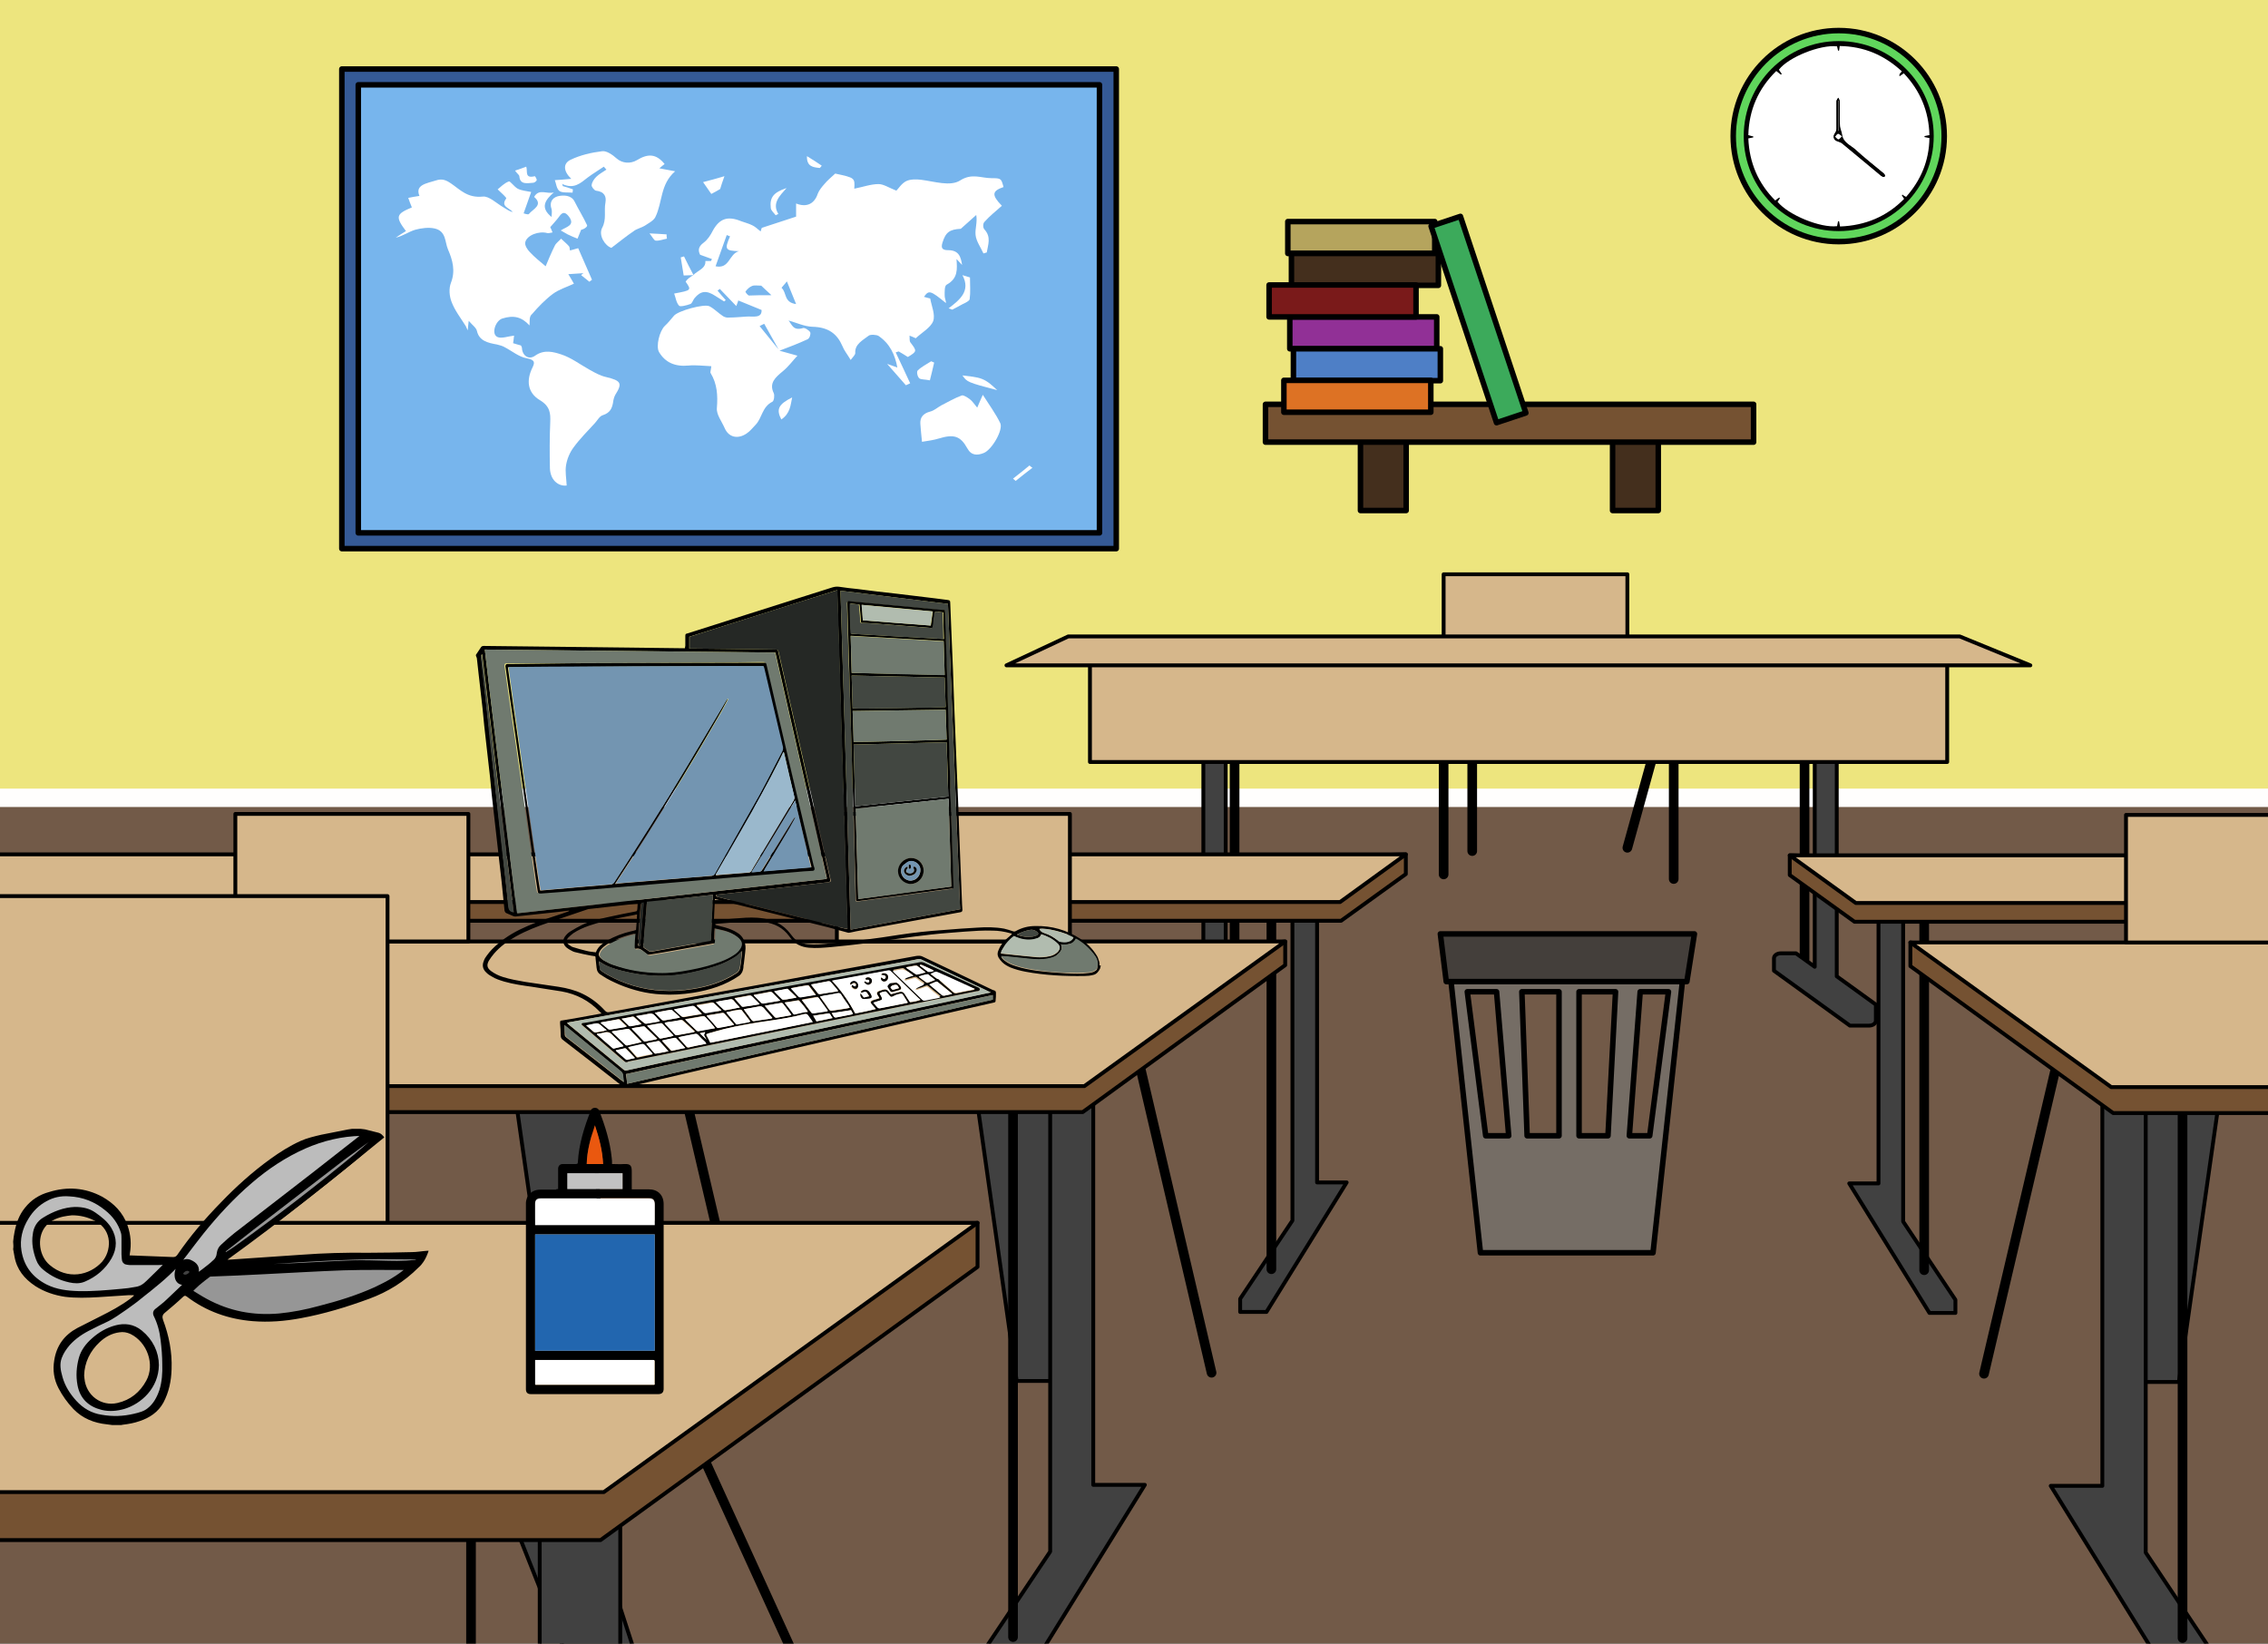<?xml version="1.0" encoding="utf-8"?>
<!-- Generator: Adobe Illustrator 22.1.0, SVG Export Plug-In . SVG Version: 6.00 Build 0)  -->
<svg version="1.1" xmlns="http://www.w3.org/2000/svg" xmlns:xlink="http://www.w3.org/1999/xlink" x="0px" y="0px"
	 viewBox="0 0 690 500" style="enable-background:new 0 0 690 500;" xml:space="preserve">
<rect x="0" y="0" width="690" height="500" fill="#808080" stroke="none"/>
<style type="text/css">
	#A1, #A2, #A3, #A4, #A5, #A6, #A7 {
		transform-origin: center;
		pointer-events: visible;
		transition: all .3s;
	}
	.st0{clip-path:url(#SVGID_2_);fill:#FFFEFD;}
	.st1{clip-path:url(#SVGID_2_);fill:#725A48;}
	.st2{clip-path:url(#SVGID_2_);fill:#EDE57E;}
	.st3{clip-path:url(#SVGID_2_);fill:#D6B78B;}
	
		.st4{clip-path:url(#SVGID_2_);fill:none;stroke:#000000;stroke-width:1.174;stroke-linecap:round;stroke-linejoin:round;stroke-miterlimit:10;}
	
		.st5{clip-path:url(#SVGID_2_);fill:none;stroke:#000000;stroke-width:2.935;stroke-linecap:round;stroke-linejoin:round;stroke-miterlimit:10;}
	.st6{clip-path:url(#SVGID_2_);}
	.st7{clip-path:url(#SVGID_4_);fill:#414141;}
	
		.st8{clip-path:url(#SVGID_4_);fill:none;stroke:#000000;stroke-width:1.174;stroke-linecap:round;stroke-linejoin:round;stroke-miterlimit:10;}
	.st9{clip-path:url(#SVGID_4_);fill:#D6B78B;}
	
		.st10{clip-path:url(#SVGID_4_);fill:none;stroke:#000000;stroke-width:2.935;stroke-linecap:round;stroke-linejoin:round;stroke-miterlimit:10;}
	.st11{clip-path:url(#SVGID_4_);fill:#755232;}
	.st12{clip-path:url(#SVGID_6_);}
	.st13{clip-path:url(#SVGID_8_);}
	.st14{clip-path:url(#SVGID_8_);fill:#2266AF;}
	.st15{clip-path:url(#SVGID_8_);fill:#FFFFFF;}
	.st16{clip-path:url(#SVGID_8_);fill:#C2C2C2;}
	.st17{clip-path:url(#SVGID_8_);fill:#EA580F;}
	.st18{clip-path:url(#SVGID_10_);}
	.st19{clip-path:url(#SVGID_12_);}
	.st20{clip-path:url(#SVGID_12_);fill:#BCBCBC;}
	
		.st21{clip-path:url(#SVGID_12_);fill:none;stroke:#000000;stroke-width:1.676;stroke-linecap:round;stroke-linejoin:round;stroke-miterlimit:10;}
	.st22{clip-path:url(#SVGID_12_);fill:#969696;}
	.st23{clip-path:url(#SVGID_12_);fill:#414141;}
	.st24{clip-path:url(#SVGID_14_);fill:#756D65;}
	
		.st25{clip-path:url(#SVGID_14_);fill:none;stroke:#000000;stroke-width:1.676;stroke-linecap:round;stroke-linejoin:round;stroke-miterlimit:10;}
	.st26{clip-path:url(#SVGID_14_);fill:#443F3B;}
	.st27{clip-path:url(#SVGID_16_);}
	.st28{clip-path:url(#SVGID_18_);fill:#60D65C;}
	
		.st29{clip-path:url(#SVGID_18_);fill:none;stroke:#000000;stroke-width:1.676;stroke-linecap:round;stroke-linejoin:round;stroke-miterlimit:10;}
	.st30{clip-path:url(#SVGID_18_);}
	.st31{clip-path:url(#SVGID_18_);fill:#FFFFFF;}
	.st32{clip-path:url(#SVGID_20_);fill:#355A96;}
	
		.st33{clip-path:url(#SVGID_20_);fill:none;stroke:#000000;stroke-width:1.676;stroke-linecap:round;stroke-linejoin:round;stroke-miterlimit:10;}
	.st34{clip-path:url(#SVGID_20_);fill:#77B5ED;}
	.st35{clip-path:url(#SVGID_20_);}
	.st36{clip-path:url(#SVGID_22_);fill:#FFFFFF;}
	.st37{clip-path:url(#SVGID_24_);fill:#442F1D;}
	
		.st38{clip-path:url(#SVGID_24_);fill:none;stroke:#000000;stroke-width:1.676;stroke-linecap:round;stroke-linejoin:round;stroke-miterlimit:10;}
	.st39{clip-path:url(#SVGID_24_);fill:#755232;}
	.st40{clip-path:url(#SVGID_24_);fill:#913096;}
	.st41{clip-path:url(#SVGID_24_);fill:#4E7FC6;}
	.st42{clip-path:url(#SVGID_24_);fill:#DD7224;}
	.st43{clip-path:url(#SVGID_24_);fill:#B5A45D;}
	.st44{clip-path:url(#SVGID_24_);fill:#7A1A1A;}
	.st45{clip-path:url(#SVGID_24_);fill:#3CAA5B;}
	.st46{clip-path:url(#SVGID_26_);}
	.st47{clip-path:url(#SVGID_28_);}
	.st48{clip-path:url(#SVGID_28_);fill:#252825;}
	.st49{clip-path:url(#SVGID_28_);fill:#707A6F;}
	.st50{clip-path:url(#SVGID_28_);fill:#424741;}
	.st51{clip-path:url(#SVGID_28_);fill:#B1BCAF;}
	.st52{clip-path:url(#SVGID_28_);fill:#7395B1;}
	.st53{clip-path:url(#SVGID_28_);fill:#9AB8CC;}
	.st54{clip-path:url(#SVGID_28_);fill:#FFFFFF;}
</style>
<g id="Слой_3">
	<g>
		<g>
			<defs>
				<rect id="SVGID_1_" x="0" width="690" height="500"/>
			</defs>
			<clipPath id="SVGID_2_">
				<use xlink:href="#SVGID_1_"  style="overflow:visible;"/>
			</clipPath>
			<rect x="0" y="236.3" class="st0" width="690" height="24.5"/>
			<rect x="0" y="245.5" class="st1" width="690" height="254.5"/>
			<rect x="0" y="0" class="st2" width="690" height="239.9"/>
			<rect x="439.2" y="174.7" class="st3" width="55.9" height="44.5"/>
			<rect x="439.2" y="174.7" class="st4" width="55.9" height="44.5"/>
			<polyline class="st5" points="439.2,266 439.2,221.9 447.9,226 447.9,258.9 447.9,215.2 509.2,215.2 509.2,267.4 509.2,207 
				495.1,257.9 			"/>
			<line class="st5" x1="375.6" y1="228.6" x2="375.6" y2="291.8"/>
			<line class="st5" x1="549" y1="291.8" x2="549" y2="230.2"/>
			<g class="st6">
				<defs>
					<rect id="SVGID_3_" x="0" y="0" width="690" height="500"/>
				</defs>
				<clipPath id="SVGID_4_">
					<use xlink:href="#SVGID_3_"  style="overflow:visible;"/>
				</clipPath>
				<path class="st7" d="M558.8,227.8V297l11.9,8.6v4.9c0,0.8-0.9,1.5-2.1,1.5h-5.8l-23.1-16.7v-3.8c0-0.8,0.9-1.5,2.1-1.5h4.6
					l5.7,4.1v-63.9L558.8,227.8z"/>
				<path class="st8" d="M558.8,227.8V297l11.9,8.6v4.9c0,0.8-0.9,1.5-2.1,1.5h-5.8l-23.1-16.7v-3.8c0-0.8,0.9-1.5,2.1-1.5h4.6
					l5.7,4.1v-63.9L558.8,227.8z"/>
				<path class="st7" d="M366.1,227.8V297l-11.9,8.6v4.9c0,0.8,0.9,1.5,2.1,1.5h5.8l23.1-16.7v-3.8c0-0.8-0.9-1.5-2-1.5h-4.6
					l-5.7,4.1v-63.9L366.1,227.8z"/>
				<path class="st8" d="M366.1,227.8V297l-11.9,8.6v4.9c0,0.8,0.9,1.5,2.1,1.5h5.8l23.1-16.7v-3.8c0-0.8-0.9-1.5-2-1.5h-4.6
					l-5.7,4.1v-63.9L366.1,227.8z"/>
				<rect x="331.6" y="198" class="st9" width="260.8" height="33.8"/>
				<rect x="331.6" y="198" class="st8" width="260.8" height="33.8"/>
				<polygon class="st9" points="325,193.6 596.2,193.6 617.7,202.4 306.2,202.4 				"/>
				<polygon class="st8" points="325,193.6 596.2,193.6 617.7,202.4 306.2,202.4 				"/>
				<polygon class="st7" points="156.1,328.9 169.3,421.4 186.4,421.4 179.3,327.4 				"/>
				<polygon class="st8" points="156.1,328.9 169.3,421.4 186.4,421.4 179.3,327.4 				"/>
				<line class="st10" x1="203.6" y1="312.3" x2="228.6" y2="418.9"/>
				<polygon class="st7" points="296.2,327.6 309.3,420.1 326.4,420.1 319.3,326.2 				"/>
				<polygon class="st8" points="296.2,327.6 309.3,420.1 326.4,420.1 319.3,326.2 				"/>
				<line class="st10" x1="343.7" y1="311" x2="368.6" y2="417.6"/>
				<polygon class="st7" points="393.2,278.5 393.2,371.3 377.3,395.1 377.3,399.1 385.3,399.1 409.7,359.7 400.7,359.7 
					400.7,278.5 				"/>
				<polygon class="st8" points="393.2,278.5 393.2,371.3 377.3,395.1 377.3,399.1 385.3,399.1 409.7,359.7 400.7,359.7 
					400.7,278.5 				"/>
				<line class="st10" x1="386.8" y1="278.5" x2="386.8" y2="386.1"/>
				<polygon class="st7" points="319.5,309.1 319.5,472 291.5,513.8 291.5,520.8 305.5,520.8 348.3,451.7 332.6,451.7 332.6,309.1 
									"/>
				<polygon class="st8" points="319.5,309.1 319.5,472 291.5,513.8 291.5,520.8 305.5,520.8 348.3,451.7 332.6,451.7 332.6,309.1 
									"/>
				<line class="st10" x1="308.2" y1="309.1" x2="308.2" y2="498"/>
				<polygon class="st11" points="-26.3,280.1 408,280.1 427.7,265.9 427.7,259.9 -26.3,272.2 				"/>
				<polygon class="st8" points="-26.3,280.1 408,280.1 427.7,265.9 427.7,259.9 -26.3,272.2 				"/>
				<polygon class="st11" points="391,286.4 391,293.6 329.4,338.3 -30.2,338.3 -30.2,330.4 				"/>
				<polygon class="st8" points="391,286.4 391,293.6 329.4,338.3 -30.2,338.3 -30.2,330.4 				"/>
				<polygon class="st9" points="-30.8,330.4 329.9,330.4 391,286.4 -30.8,286.4 				"/>
				<polygon class="st8" points="-30.8,330.4 329.9,330.4 391,286.4 -30.8,286.4 				"/>
				<polygon class="st9" points="-30.8,259.9 -30.8,274.4 407.7,274.4 427.7,259.9 				"/>
				<polygon class="st8" points="-30.8,259.9 -30.8,274.4 407.7,274.4 427.7,259.9 				"/>
				<rect x="254.6" y="247.6" class="st9" width="70.9" height="38.8"/>
				<rect x="254.6" y="247.6" class="st8" width="70.9" height="38.8"/>
				<rect x="71.6" y="247.6" class="st9" width="70.9" height="38.8"/>
				<rect x="71.6" y="247.6" class="st8" width="70.9" height="38.8"/>
				<polygon class="st7" points="137.2,415 179.2,520.8 199,520.8 164.1,413.3 				"/>
				<polygon class="st8" points="137.2,415 179.2,520.8 199,520.8 164.1,413.3 				"/>
				<line class="st10" x1="192.3" y1="395.8" x2="248" y2="517.8"/>
				<polygon class="st9" points="23.4,418.6 155.6,418.6 200.4,390.8 46.7,391.6 19.2,396.3 				"/>
				<polygon class="st8" points="23.4,418.6 155.6,418.6 200.4,390.8 46.7,391.6 19.2,396.3 				"/>
				<rect x="-10.9" y="272.6" class="st9" width="128.8" height="143.3"/>
				<rect x="-10.9" y="272.6" class="st8" width="128.8" height="143.3"/>
				<polygon class="st7" points="676.1,327.9 662.9,420.4 645.8,420.4 652.9,326.5 				"/>
				<polygon class="st8" points="676.1,327.9 662.9,420.4 645.8,420.4 652.9,326.5 				"/>
				<line class="st10" x1="628.6" y1="311.4" x2="603.6" y2="417.9"/>
				<polygon class="st7" points="579,278.8 579,371.6 594.9,395.4 594.9,399.4 587,399.4 562.6,360 571.5,360 571.5,278.8 				"/>
				<polygon class="st8" points="579,278.8 579,371.6 594.9,395.4 594.9,399.4 587,399.4 562.6,360 571.5,360 571.5,278.8 				"/>
				<line class="st10" x1="585.4" y1="278.8" x2="585.4" y2="386.4"/>
				<polygon class="st7" points="652.8,309.4 652.8,472.3 680.7,514.1 680.7,521.1 666.7,521.1 623.9,452 639.6,452 639.6,309.4 
									"/>
				<polygon class="st8" points="652.8,309.4 652.8,472.3 680.7,514.1 680.7,521.1 666.7,521.1 623.9,452 639.6,452 639.6,309.4 
									"/>
				<line class="st10" x1="664" y1="309.4" x2="664" y2="498.3"/>
				<polygon class="st11" points="890.8,280.4 564.2,280.4 544.5,266.2 544.5,260.2 890.8,272.5 				"/>
				<polygon class="st8" points="890.8,280.4 564.2,280.4 544.5,266.2 544.5,260.2 890.8,272.5 				"/>
				<polygon class="st11" points="581.2,286.7 581.2,293.9 642.9,338.6 894.8,338.6 894.8,330.7 				"/>
				<polygon class="st8" points="581.2,286.7 581.2,293.9 642.9,338.6 894.8,338.6 894.8,330.7 				"/>
				<polygon class="st9" points="895.4,330.7 642.3,330.7 581.2,286.7 895.4,286.7 				"/>
				<polygon class="st8" points="895.4,330.7 642.3,330.7 581.2,286.7 895.4,286.7 				"/>
				<polygon class="st9" points="895.4,260.2 895.4,274.7 564.6,274.7 544.5,260.2 				"/>
				<polygon class="st8" points="895.4,260.2 895.4,274.7 564.6,274.7 544.5,260.2 				"/>
				<rect x="646.8" y="247.9" class="st9" width="70.9" height="38.8"/>
				<rect x="646.8" y="247.9" class="st8" width="70.9" height="38.8"/>
				<polygon class="st7" points="164.2,414.3 164.2,717.5 112.2,795.4 112.2,808.3 138.2,808.3 218,679.7 188.7,679.7 188.7,414.3 
									"/>
				<polygon class="st8" points="164.2,414.3 164.2,717.5 112.2,795.4 112.2,808.3 138.2,808.3 218,679.7 188.7,679.7 188.7,414.3 
									"/>
				<line class="st10" x1="143.3" y1="414.3" x2="143.3" y2="765.9"/>
				<polygon class="st11" points="297.4,372 297.4,385.4 182.7,468.5 -286.3,468.5 -286.3,453.9 				"/>
				<polygon class="st8" points="297.4,372 297.4,385.4 182.7,468.5 -286.3,468.5 -286.3,453.9 				"/>
				<polygon class="st9" points="-287.5,453.9 183.7,453.9 297.4,372 -287.5,372 				"/>
				<polygon class="st8" points="-287.5,453.9 183.7,453.9 297.4,372 -287.5,372 				"/>
			</g>
		</g>
	</g>
</g>
<g  class="" id="A7">
	<g>
		<g>
			<defs>
				<rect id="SVGID_5_" x="66.8" y="287.9" width="228.4" height="185.3"/>
			</defs>
			<clipPath id="SVGID_6_">
				<use xlink:href="#SVGID_5_"  style="overflow:visible;"/>
			</clipPath>
			<g class="st12">
				<defs>
					<rect id="SVGID_7_" x="66.8" y="287.9" width="228.4" height="185.3"/>
				</defs>
				<clipPath id="SVGID_8_">
					<use xlink:href="#SVGID_7_"  style="overflow:visible;"/>
				</clipPath>
				<path class="st13" d="M169.8,361.7c0-1.9,0-3.7,0-5.6c0-0.2,0-0.5,0-0.7c0.1-0.8,0.6-1.3,1.4-1.3c1.3,0,2.7,0,4,0
					c0.4,0,0.6-0.1,0.6-0.5c0.3-5.5,1.9-10.6,3.9-15.7c0.2-0.6,0.7-0.9,1.3-0.9c0.6,0,1.1,0.3,1.3,0.9c1.8,4.6,3.3,9.4,3.8,14.3
					c0.1,0.6,0.1,1.2,0.1,1.9c1.3,0,2.5,0.1,3.7,0c2-0.1,2.3,0.6,2.3,2.3c0,1.8,0,3.5,0,5.4c0.2,0,0.4,0,0.6,0c1.5,0,3.1,0,4.6,0
					c2.7,0,4.5,1.7,4.5,4.5c0,17.8,0,35.7,0,53.5c0,0.9,0,1.8,0,2.7c0,1-0.5,1.6-1.6,1.6c-11.6,0-23.1,0-34.7,0c-1.4,0-2.8,0-4.1,0
					c-1,0-1.5-0.5-1.5-1.5c0-5.5,0-11.1,0-16.6c0-4.7,0-9.4,0-14.2c0-7.4,0-14.8,0-22.1c0-1.2,0-2.4,0-3.6c0-2.4,1.8-4.2,4.3-4.2
					c1.6,0,3.2,0,4.8,0C169.3,361.7,169.5,361.7,169.8,361.7 M162.8,410.9h36.4v-35.4h-36.4V410.9z M199.2,372.7c0-0.3,0-0.5,0-0.7
					c0-1.9,0-3.8,0-5.7c0-1.4-0.5-1.9-1.8-1.9c-8.7,0-17.5,0-26.2,0c-2.2,0-4.5,0-6.7,0c-1.1,0-1.7,0.5-1.7,1.6c0,2,0,4,0,5.9
					c0,0.2,0,0.4,0,0.6H199.2z M199.1,421.2c0-0.1,0.1-0.2,0.1-0.2c0-2.3,0-4.6,0-6.9c0-0.3-0.2-0.3-0.4-0.3c-1,0-2.1,0-3.1,0
					c-10.3,0-20.5,0-30.8,0c-0.7,0-1.3,0-2,0v7.5H199.1z M172.6,361.7h16.8v-4.8h-16.8V361.7z M178.5,354.1h4.9
					c-0.1-4.1-1.2-7.9-2.5-11.8C179.7,346.2,178.6,350,178.5,354.1"/>
				<rect x="162.8" y="375.5" class="st14" width="36.4" height="35.4"/>
				<path class="st15" d="M199.2,372.7h-36.4c0-0.2,0-0.4,0-0.6c0-2,0-4,0-5.9c0-1.1,0.5-1.6,1.7-1.6c2.2,0,4.5,0,6.7,0
					c8.7,0,17.5,0,26.2,0c1.3,0,1.8,0.5,1.8,1.9c0,1.9,0,3.8,0,5.7C199.2,372.2,199.2,372.4,199.2,372.7"/>
				<path class="st15" d="M199.1,421.2h-36.3v-7.5c0.7,0,1.4,0,2,0c10.3,0,20.5,0,30.8,0c1,0,2.1,0,3.1,0c0.2,0,0.4,0,0.4,0.3
					c0,2.3,0,4.6,0,6.9C199.2,421,199.2,421.1,199.1,421.2"/>
				<rect x="172.6" y="356.9" class="st16" width="16.8" height="4.8"/>
				<path class="st17" d="M178.5,354.1c0.1-4.1,1.2-7.9,2.5-11.8c1.3,3.9,2.3,7.7,2.5,11.8H178.5z"/>
			</g>
		</g>
	</g>
</g>
<g  class="" id="A6">
	<g>
		<g>
			<defs>
				<rect id="SVGID_9_" x="-47" y="295.9" width="228.4" height="185.3"/>
			</defs>
			<clipPath id="SVGID_10_">
				<use xlink:href="#SVGID_9_"  style="overflow:visible;"/>
			</clipPath>
			<g class="st18">
				<defs>
					<rect id="SVGID_11_" x="-47" y="295.9" width="228.4" height="185.3"/>
				</defs>
				<clipPath id="SVGID_12_">
					<use xlink:href="#SVGID_11_"  style="overflow:visible;"/>
				</clipPath>
				<path class="st19" d="M4,377.7c0.1-0.9,0.2-1.9,0.4-2.8c0.5-2.7,1.4-5.3,3.2-7.5c1.9-2.4,4.4-4,7.4-4.8c5.5-1.7,10.9-1.3,16,1.4
					c3.6,2,6.4,4.8,7.8,8.8c1,2.8,1.2,5.7,0.7,8.6c0,0.2,0,0.4-0.1,0.5c0.1,0,0.2,0,0.3,0c4.3,0.2,8.6,0.3,12.9,0.5
					c0.6,0,0.9-0.1,1.3-0.6c3.9-5.7,8.4-11,13.3-16c4.6-4.8,9.6-9.3,15-13.2c2.9-2.1,5.9-4,9.2-5.5c2-0.9,4.2-1.4,6.3-1.9
					c2.7-0.5,5.4-1.1,8.1-1.6c0.4-0.1,0.9-0.1,1.3-0.2c0.9,0,1.7,0,2.6,0c0.7,0.1,1.3,0.1,1.9,0.3c1.2,0.3,2.4,0.6,3.6,0.9
					c0.7,0.2,1.2,0.7,1.7,1.4c-15.6,12.7-31.3,25.4-47.7,37.2c0.2,0,0.3,0,0.5,0c7.3-0.5,14.6-1,22-1.5c6.8-0.5,13.5-0.7,20.3-0.6
					c4.4,0,8.9-0.1,13.3-0.2c1.5,0,3.1-0.3,4.6-0.4c0.2,0,0.3,0,0.5,0c-0.4,1.2-0.9,2.4-1.6,3.4c-0.4,0.6-0.9,1.2-1.5,1.7
					c-4.3,4.3-9.3,7.4-15,9.5c-6.8,2.5-13.7,4.6-20.8,5.9c-4.8,0.9-9.7,1.3-14.6,0.9c-7.4-0.6-14.2-3-20.1-7.5
					c-0.4-0.3-0.7-0.3-1.1,0.1c-1.8,1.7-3.7,3.3-5.6,4.9c-0.7,0.6-0.8,1.2-0.5,2.1c1.8,4.8,2.8,9.8,2.6,15c-0.1,3.6-0.8,7-2.5,10.2
					c-1.6,2.9-4.2,4.6-7.2,5.6c-1.7,0.6-3.4,0.9-5.1,1.1c-0.2,0-0.3,0.1-0.5,0.1c-0.9,0-1.8,0-2.8,0c-0.5-0.1-1-0.1-1.5-0.2
					c-4-0.4-7.5-1.8-10.3-4.7c-1.8-1.9-3.3-4-4.5-6.3c-1.4-2.7-1.8-5.5-1.3-8.5c0.7-4.5,3.1-7.7,7-9.8c2.3-1.2,4.6-2.3,6.9-3.5
					c3.2-1.6,6.4-3.3,9.2-5.4c0.4-0.3,0.7-0.6,1.1-0.9c0-0.1,0-0.1,0-0.2c-0.5,0-1,0-1.6,0c-3.1,0.2-6.1,0.4-9.2,0.6
					c-3.4,0.2-6.8,0.3-10.1-0.1c-3.3-0.5-6.3-1.5-9.1-3.3c-3.3-2.2-5.6-5-6.3-9c-0.1-0.7-0.3-1.5-0.4-2.2
					C4.1,379.4,4.1,378.6,4,377.7 M111.4,345c0-0.1,0-0.1,0-0.2c-0.4,0-0.9,0-1.3,0c-6.1,0-11.9,1.4-17.4,3.9
					c-6,2.7-11.5,6.3-16.5,10.6c-5.5,4.7-10.4,10-14.9,15.6c-1.7,2.1-3.3,4.4-5,6.5c-0.8,1.1-1.6,2.3-2.6,3.3
					c-3.4,3.7-7.3,6.7-11.2,9.8c-1.4,1.2-2.9,2.2-4.4,3.3c-2,1.4-3.9,2.8-6.1,3.8c-1.5,0.7-3,1.4-4.5,2.2c-2.5,1.3-4.9,2.8-6.8,4.9
					c-1.1,1.2-2,2.6-2.6,4.2c-0.8,2.1-0.5,4.2,0.2,6.3c0.9,2.9,2.4,5.4,4.4,7.6c2.2,2.4,4.9,4,8.2,4.5c3.4,0.5,6.8,0.4,10.1-0.3
					c1.6-0.4,3.2-0.8,4.6-1.9c1.9-1.5,3.1-3.6,3.8-5.9c0.9-2.6,1-5.4,0.9-8.1c-0.1-2.5-0.2-5-0.5-7.4c-0.3-2.7-1-5.2-2.2-7.7
					c-0.2-0.4-0.1-0.7,0.2-1c1.2-1,2.4-2,3.6-3c2-1.9,4-3.8,6-5.7c0.2-0.2,0.3-0.4,0.5-0.6c-0.6,0.2-1.1,0.3-1.6,0.4
					c-1.2,0.2-2-0.4-2.2-1.6c-0.2-1.5,0.3-2.9,1.4-3.9c0.6-0.6,1.4-0.9,2.2-0.5c1.9,0.8,2.4,1.8,1.9,3.4c-0.1,0.4-0.3,0.9-0.4,1.4
					c1.1-0.8,2.2-1.5,3.3-2.3c1-0.8,2-1.5,2.9-2.4c0.8-0.8,1.4-1.7,1.5-2.9c0.1-0.8,0.5-1.5,1.1-2c1.3-1.1,2.6-2.3,3.9-3.4
					c7.9-6.2,15.9-12.3,23.8-18.4c5.1-3.9,10.1-7.9,15.2-11.9C111,345.4,111.2,345.2,111.4,345 M57.4,392.9c0.3,0.2,0.4,0.3,0.5,0.4
					c1.5,0.9,3,1.9,4.5,2.7c7.1,3.8,14.6,5.3,22.6,4.6c4.1-0.4,8.2-1.3,12.2-2.3c5.9-1.6,11.7-3.3,17.2-5.8
					c3.6-1.7,7.1-3.6,10.1-6.3c0.1-0.1,0.2-0.2,0.4-0.4c-0.3,0-0.5-0.1-0.7-0.1c-6.6,0-13.2-0.1-19.7,0.1
					c-8.2,0.2-16.4,0.8-24.6,1.2c-5.3,0.2-10.6,0.5-15.9,0.7c-0.2,0-0.5,0.1-0.6,0.2c-1.1,0.9-2.2,1.7-3.3,2.6
					C59.2,391.2,58.4,392,57.4,392.9 M51.5,384c-0.3,0-0.5,0-0.7,0c-0.9,0-1.8,0.1-2.8,0.1c-2,0-4,0-6,0c-0.7,0-1.3,0-2,0
					c-0.4,0-0.9,0-1.3-0.1c-0.5-0.1-0.8-0.4-0.8-0.9c0-0.5-0.1-1-0.1-1.4c0-1.6,0-3.1,0-4.7c0-0.7,0-1.4-0.2-2.1
					c-0.9-3-2.7-5.4-5.1-7.3c-3.3-2.7-7.1-4.2-11.4-4.4c-2.6-0.1-5.1,0.4-7.4,1.6c-2.4,1.3-4.3,3.2-5.7,5.5
					c-1.9,3.2-2.9,6.7-2.3,10.4c0.8,5,3.6,8.6,8.1,10.9c3.2,1.6,6.6,2,10.1,2.1c4.4,0.1,8.7-0.3,13.1-0.7c1.5-0.1,3-0.4,4.4-0.6
					c1.4-0.2,2.7-1,3.7-2C47.2,388.3,49.3,386.2,51.5,384 M114.9,346c0-0.1-0.1-0.1-0.1-0.2c-0.8,0.1-1.7-0.1-2.4,0.5
					c-2.7,2-5.4,3.9-8.1,5.9c-9.3,7.1-18.5,14.3-27.8,21.4c-2.8,2.1-5.5,4.3-8.3,6.5c-0.2,0.1-0.4,0.4-0.4,0.6c0,0.5,0.2,1,0.3,1.6
					c0.2-0.1,0.4-0.2,0.6-0.3c1.3-0.8,2.6-1.6,3.8-2.5c12.3-8.8,24.3-18.1,36-27.7c1.9-1.5,3.7-3.2,5.5-4.7
					C114.3,346.7,114.6,346.3,114.9,346 M65.7,385.9c0,0,0,0.1,0,0.1c0.3,0,0.5,0,0.8,0c7.7-0.3,15.3-0.6,23-0.9
					c3.9-0.2,7.8-0.4,11.7-0.6c2.9-0.1,5.8-0.3,8.6-0.3c3.6,0,7.2,0.2,10.9,0.2c1.9,0,3.7-0.1,5.6-0.3c0.9-0.1,1.5-0.9,1.5-1.8
					c-0.1,0-0.3,0-0.4,0c-4.2,0-8.3-0.1-12.5-0.1c-10.2,0.1-20.5,0.7-30.7,1.4c-5.3,0.3-10.5,0.7-15.8,1c-1.1,0.1-1.9,0.3-2.6,1.1
					C65.9,385.7,65.8,385.8,65.7,385.9 M56.3,388.6c1,0,2-0.8,2.1-1.6c0-0.1,0-0.2-0.1-0.3c-0.4-0.6-1.2-1-1.9-0.8
					c-0.9,0.2-1.4,0.8-1.8,1.5c0,0.1,0,0.3,0,0.4C55.2,388.2,55.8,388.6,56.3,388.6"/>
				<path class="st20" d="M111.4,345c-0.2,0.2-0.4,0.4-0.6,0.5c-5.1,4-10.1,7.9-15.2,11.9c-7.9,6.1-15.9,12.3-23.8,18.4
					c-1.4,1.1-2.6,2.2-3.9,3.4c-0.6,0.5-1,1.2-1.1,2c-0.1,1.2-0.6,2.2-1.5,2.9c-0.9,0.9-1.9,1.6-2.9,2.4c-1,0.8-2.1,1.5-3.3,2.3
					c0.1-0.5,0.3-0.9,0.4-1.4c0.5-1.6,0-2.6-1.9-3.4c-0.8-0.3-1.6-0.1-2.2,0.5c-1.1,1.1-1.6,2.4-1.4,3.9c0.2,1.2,1,1.8,2.2,1.6
					c0.5-0.1,1-0.3,1.6-0.4c-0.2,0.2-0.3,0.5-0.5,0.6c-2,1.9-4,3.8-6,5.7c-1.1,1.1-2.4,2-3.6,3c-0.3,0.3-0.4,0.5-0.2,1
					c1.2,2.4,1.9,5,2.2,7.7c0.3,2.5,0.5,4.9,0.5,7.4c0.1,2.7-0.1,5.5-0.9,8.1c-0.8,2.3-1.9,4.4-3.8,5.9c-1.3,1.1-2.9,1.5-4.6,1.9
					c-3.4,0.8-6.7,0.9-10.1,0.3c-3.3-0.5-6-2.1-8.2-4.5c-2-2.2-3.6-4.7-4.4-7.6c-0.6-2.1-1-4.2-0.2-6.3c0.6-1.6,1.5-2.9,2.6-4.2
					c1.9-2.1,4.3-3.7,6.8-4.9c1.5-0.8,3-1.5,4.5-2.2c2.2-1,4.2-2.5,6.1-3.8c1.5-1.1,3-2.1,4.4-3.3c3.9-3.1,7.8-6.1,11.2-9.8
					c0.9-1,1.7-2.2,2.6-3.3c1.7-2.2,3.3-4.4,5-6.5c4.5-5.6,9.4-10.9,14.9-15.6c5-4.3,10.4-7.9,16.5-10.6c5.5-2.4,11.3-3.8,17.4-3.9
					c0.4,0,0.9,0,1.3,0C111.4,344.9,111.4,345,111.4,345 M47.5,415.3c0-3.7-1.7-7.3-4.9-9.9c-2.2-1.8-4.7-2.1-7.3-1.4
					c-2.6,0.7-4.8,2-6.8,3.8c-1.7,1.5-3.1,3.3-3.7,5.5c-0.7,2.6-0.9,5.2-0.4,7.9c0.7,3.8,3.1,6,6.8,6.9c2.1,0.5,4.3,0.3,6.4-0.3
					C42.5,426.3,47.4,421.8,47.5,415.3"/>
				<path class="st21" d="M111.4,345c-0.2,0.2-0.4,0.4-0.6,0.5c-5.1,4-10.1,7.9-15.2,11.9c-7.9,6.1-15.9,12.3-23.8,18.4
					c-1.4,1.1-2.6,2.2-3.9,3.4c-0.6,0.5-1,1.2-1.1,2c-0.1,1.2-0.6,2.2-1.5,2.9c-0.9,0.9-1.9,1.6-2.9,2.4c-1,0.8-2.1,1.5-3.3,2.3
					c0.1-0.5,0.3-0.9,0.4-1.4c0.5-1.6,0-2.6-1.9-3.4c-0.8-0.3-1.6-0.1-2.2,0.5c-1.1,1.1-1.6,2.4-1.4,3.9c0.2,1.2,1,1.8,2.2,1.6
					c0.5-0.1,1-0.3,1.6-0.4c-0.2,0.2-0.3,0.5-0.5,0.6c-2,1.9-4,3.8-6,5.7c-1.1,1.1-2.4,2-3.6,3c-0.3,0.3-0.4,0.5-0.2,1
					c1.2,2.4,1.9,5,2.2,7.7c0.3,2.5,0.5,4.9,0.5,7.4c0.1,2.7-0.1,5.5-0.9,8.1c-0.8,2.3-1.9,4.4-3.8,5.9c-1.3,1.1-2.9,1.5-4.6,1.9
					c-3.4,0.8-6.7,0.9-10.1,0.3c-3.3-0.5-6-2.1-8.2-4.5c-2-2.2-3.6-4.7-4.4-7.6c-0.6-2.1-1-4.2-0.2-6.3c0.6-1.6,1.5-2.9,2.6-4.2
					c1.9-2.1,4.3-3.7,6.8-4.9c1.5-0.8,3-1.5,4.5-2.2c2.2-1,4.2-2.5,6.1-3.8c1.5-1.1,3-2.1,4.4-3.3c3.9-3.1,7.8-6.1,11.2-9.8
					c0.9-1,1.7-2.2,2.6-3.3c1.7-2.2,3.3-4.4,5-6.5c4.5-5.6,9.4-10.9,14.9-15.6c5-4.3,10.4-7.9,16.5-10.6c5.5-2.4,11.3-3.8,17.4-3.9
					c0.4,0,0.9,0,1.3,0C111.4,344.9,111.4,345,111.4,345z M47.5,415.3c0-3.7-1.7-7.3-4.9-9.9c-2.2-1.8-4.7-2.1-7.3-1.4
					c-2.6,0.7-4.8,2-6.8,3.8c-1.7,1.5-3.1,3.3-3.7,5.5c-0.7,2.6-0.9,5.2-0.4,7.9c0.7,3.8,3.1,6,6.8,6.9c2.1,0.5,4.3,0.3,6.4-0.3
					C42.5,426.3,47.4,421.8,47.5,415.3z"/>
				<path class="st22" d="M57.4,392.9c0.9-0.9,1.8-1.8,2.7-2.6c1.1-0.9,2.2-1.8,3.3-2.6c0.2-0.1,0.4-0.2,0.6-0.2
					c5.3-0.2,10.6-0.4,15.9-0.7c8.2-0.4,16.4-0.9,24.6-1.2c6.6-0.2,13.2-0.1,19.7-0.1c0.2,0,0.4,0,0.7,0.1c-0.2,0.2-0.3,0.3-0.4,0.4
					c-3,2.7-6.5,4.6-10.1,6.3c-5.5,2.5-11.3,4.3-17.2,5.8c-4,1.1-8.1,1.9-12.2,2.3c-8,0.7-15.5-0.7-22.6-4.6c-1.5-0.8-3-1.8-4.5-2.7
					C57.8,393.2,57.7,393.1,57.4,392.9"/>
				<path class="st21" d="M57.4,392.9c0.9-0.9,1.8-1.8,2.7-2.6c1.1-0.9,2.2-1.8,3.3-2.6c0.2-0.1,0.4-0.2,0.6-0.2
					c5.3-0.2,10.6-0.4,15.9-0.7c8.2-0.4,16.4-0.9,24.6-1.2c6.6-0.2,13.2-0.1,19.7-0.1c0.2,0,0.4,0,0.7,0.1c-0.2,0.2-0.3,0.3-0.4,0.4
					c-3,2.7-6.5,4.6-10.1,6.3c-5.5,2.5-11.3,4.3-17.2,5.8c-4,1.1-8.1,1.9-12.2,2.3c-8,0.7-15.5-0.7-22.6-4.6c-1.5-0.8-3-1.8-4.5-2.7
					C57.8,393.2,57.7,393.1,57.4,392.9z"/>
				<path class="st20" d="M51.5,384c-2.2,2.2-4.3,4.3-6.4,6.3c-1,1-2.2,1.8-3.7,2c-1.5,0.3-3,0.5-4.4,0.6c-4.3,0.4-8.7,0.8-13.1,0.7
					c-3.5-0.1-6.9-0.5-10.1-2.1c-4.5-2.3-7.3-5.9-8.1-10.9c-0.6-3.7,0.3-7.2,2.3-10.4c1.4-2.3,3.3-4.2,5.7-5.5
					c2.3-1.3,4.8-1.8,7.4-1.6c4.3,0.2,8.1,1.7,11.4,4.4c2.4,1.9,4.2,4.3,5.1,7.3c0.2,0.7,0.2,1.4,0.2,2.1c0,1.6,0,3.1,0,4.7
					c0,0.5,0.1,1,0.1,1.4c0,0.5,0.3,0.9,0.8,0.9c0.4,0.1,0.9,0.1,1.3,0.1c0.7,0,1.3,0,2,0c2,0,4,0,6,0c0.9,0,1.8-0.1,2.8-0.1
					C51,384,51.2,384,51.5,384 M22.8,368c-3.1,0.1-6.3,1.3-9.2,3.1c-1.7,1-2.6,2.6-2.8,4.5c-0.4,2.5,0.1,5,1,7.4
					c0.4,1.1,1.1,2,2,2.7c2.2,1.8,4.7,3,7.5,3.6c1.4,0.3,2.8,0.4,4.2-0.2c3.3-1.4,5.9-3.6,7.7-6.7c1.6-2.8,1.6-5.7-0.1-8.5
					c-1.1-1.8-2.8-3.1-4.5-4.3C26.9,368.4,25.1,368,22.8,368"/>
				<path class="st21" d="M51.5,384c-2.2,2.2-4.3,4.3-6.4,6.3c-1,1-2.2,1.8-3.7,2c-1.5,0.3-3,0.5-4.4,0.6c-4.3,0.4-8.7,0.8-13.1,0.7
					c-3.5-0.1-6.9-0.5-10.1-2.1c-4.5-2.3-7.3-5.9-8.1-10.9c-0.6-3.7,0.3-7.2,2.3-10.4c1.4-2.3,3.3-4.2,5.7-5.5
					c2.3-1.3,4.8-1.8,7.4-1.6c4.3,0.2,8.1,1.7,11.4,4.4c2.4,1.9,4.2,4.3,5.1,7.3c0.2,0.7,0.2,1.4,0.2,2.1c0,1.6,0,3.1,0,4.7
					c0,0.5,0.1,1,0.1,1.4c0,0.5,0.3,0.9,0.8,0.9c0.4,0.1,0.9,0.1,1.3,0.1c0.7,0,1.3,0,2,0c2,0,4,0,6,0c0.9,0,1.8-0.1,2.8-0.1
					C51,384,51.2,384,51.5,384z M22.8,368c-3.1,0.1-6.3,1.3-9.2,3.1c-1.7,1-2.6,2.6-2.8,4.5c-0.4,2.5,0.1,5,1,7.4
					c0.4,1.1,1.1,2,2,2.7c2.2,1.8,4.7,3,7.5,3.6c1.4,0.3,2.8,0.4,4.2-0.2c3.3-1.4,5.9-3.6,7.7-6.7c1.6-2.8,1.6-5.7-0.1-8.5
					c-1.1-1.8-2.8-3.1-4.5-4.3C26.9,368.4,25.1,368,22.8,368z"/>
				<path class="st22" d="M114.9,346c-0.3,0.3-0.6,0.7-0.9,0.9c-1.8,1.6-3.6,3.2-5.5,4.8c-11.7,9.6-23.7,18.9-36,27.7
					c-1.2,0.9-2.5,1.7-3.8,2.5c-0.2,0.1-0.4,0.2-0.6,0.3c-0.1-0.6-0.2-1.1-0.3-1.6c0-0.2,0.2-0.4,0.4-0.6c2.8-2.2,5.5-4.3,8.3-6.5
					c9.3-7.1,18.5-14.3,27.8-21.4c2.7-2,5.4-3.9,8.1-5.9c0.8-0.6,1.6-0.5,2.4-0.5C114.8,345.9,114.8,346,114.9,346"/>
				<path class="st21" d="M114.9,346c-0.3,0.3-0.6,0.7-0.9,0.9c-1.8,1.6-3.6,3.2-5.5,4.8c-11.7,9.6-23.7,18.9-36,27.7
					c-1.2,0.9-2.5,1.7-3.8,2.5c-0.2,0.1-0.4,0.2-0.6,0.3c-0.1-0.6-0.2-1.1-0.3-1.6c0-0.2,0.2-0.4,0.4-0.6c2.8-2.2,5.5-4.3,8.3-6.5
					c9.3-7.1,18.5-14.3,27.8-21.4c2.7-2,5.4-3.9,8.1-5.9c0.8-0.6,1.6-0.5,2.4-0.5C114.8,345.9,114.8,346,114.9,346z"/>
				<path class="st22" d="M65.7,385.9c0.1-0.1,0.1-0.1,0.2-0.2c0.7-0.8,1.5-1,2.6-1.1c5.3-0.3,10.5-0.7,15.8-1
					c10.2-0.7,20.4-1.3,30.7-1.4c4.2,0,8.3,0.1,12.5,0.1c0.1,0,0.3,0,0.4,0c-0.1,0.9-0.7,1.7-1.5,1.8c-1.9,0.2-3.7,0.3-5.6,0.3
					c-3.6,0-7.2-0.2-10.9-0.2c-2.9,0-5.8,0.2-8.6,0.3c-3.9,0.2-7.8,0.4-11.7,0.6c-7.7,0.3-15.3,0.6-23,0.9c-0.3,0-0.5,0-0.8,0
					C65.8,385.9,65.8,385.9,65.7,385.9"/>
				<path class="st21" d="M65.7,385.9c0.1-0.1,0.1-0.1,0.2-0.2c0.7-0.8,1.5-1,2.6-1.1c5.3-0.3,10.5-0.7,15.8-1
					c10.2-0.7,20.4-1.3,30.7-1.4c4.2,0,8.3,0.1,12.5,0.1c0.1,0,0.3,0,0.4,0c-0.1,0.9-0.7,1.7-1.5,1.8c-1.9,0.2-3.7,0.3-5.6,0.3
					c-3.6,0-7.2-0.2-10.9-0.2c-2.9,0-5.8,0.2-8.6,0.3c-3.9,0.2-7.8,0.4-11.7,0.6c-7.7,0.3-15.3,0.6-23,0.9c-0.3,0-0.5,0-0.8,0
					C65.8,385.9,65.8,385.9,65.7,385.9z"/>
				<path class="st23" d="M56.3,388.6c-0.5,0-1.1-0.3-1.5-0.9c-0.1-0.1-0.1-0.3,0-0.4c0.4-0.7,0.9-1.3,1.8-1.5
					c0.7-0.2,1.5,0.2,1.9,0.8c0.1,0.1,0.1,0.2,0.1,0.3C58.3,387.8,57.3,388.6,56.3,388.6"/>
				<path class="st21" d="M56.3,388.6c-0.5,0-1.1-0.3-1.5-0.9c-0.1-0.1-0.1-0.3,0-0.4c0.4-0.7,0.9-1.3,1.8-1.5
					c0.7-0.2,1.5,0.2,1.9,0.8c0.1,0.1,0.1,0.2,0.1,0.3C58.3,387.8,57.3,388.6,56.3,388.6z"/>
				<path class="st19" d="M47.5,415.3c-0.1,6.5-5,11-10,12.5c-2.1,0.6-4.2,0.8-6.4,0.3c-3.7-0.9-6-3.1-6.8-6.9
					c-0.5-2.7-0.3-5.3,0.4-7.9c0.6-2.2,2-4,3.7-5.5c2-1.8,4.2-3,6.8-3.8c2.7-0.7,5.1-0.4,7.3,1.4C45.9,407.9,47.6,411.5,47.5,415.3
					 M25.6,418.4c0,0.4,0.1,0.7,0.1,1c0.5,5.1,5.1,8.5,10,7.4c4-0.9,6.9-3.3,8.8-6.8c2.7-4.9,0.3-11.7-4.8-14.2
					c-1.1-0.5-2.2-0.7-3.4-0.5c-2.3,0.3-4.3,1.4-6,3C27.4,411,25.7,414.5,25.6,418.4"/>
				<path class="st19" d="M22.8,368c2.3,0,4.1,0.4,5.8,1.6c1.7,1.2,3.4,2.5,4.5,4.3c1.8,2.8,1.7,5.7,0.1,8.5
					c-1.8,3.1-4.4,5.3-7.7,6.7c-1.4,0.6-2.8,0.5-4.2,0.2c-2.8-0.6-5.3-1.8-7.5-3.6c-0.9-0.7-1.6-1.6-2-2.7c-0.9-2.4-1.4-4.8-1-7.4
					c0.3-1.9,1.2-3.6,2.8-4.5C16.5,369.3,19.6,368.1,22.8,368 M21.9,369.7c-0.9,0.1-1.8,0.2-2.7,0.4c-2.2,0.5-4.2,1.4-5.6,3.3
					c-2.4,3.3-1.7,8.7,1.5,11.4c5.4,4.6,12.1,3.3,16-1c2.7-3.1,3.4-9.5-2.2-12.4C26.6,370.2,24.3,369.7,21.9,369.7"/>
			</g>
		</g>
	</g>
</g>
<g class=""  id="A5">
	<g>
		<g>
			<defs>
				<rect id="SVGID_13_" x="362.6" y="240" width="228.4" height="185.3"/>
			</defs>
			<clipPath id="SVGID_14_">
				<use xlink:href="#SVGID_13_"  style="overflow:visible;"/>
			</clipPath>
			<path class="st24" d="M440,285.2l10.4,95.9h52.5l10.4-95.9H440z M474.3,301.7v43.8h-9.7l-1.6-43.8H474.3z M480.4,301.7h11.1
				l-2.3,43.8h-8.8V301.7z M446.4,301.7h8.9l3.7,43.8h-7L446.4,301.7z M501.9,345.5h-6.2l3.3-43.8h8.6L501.9,345.5z"/>
			<path class="st25" d="M440,285.2l10.4,95.9h52.5l10.4-95.9H440z M474.3,301.7v43.8h-9.7l-1.6-43.8H474.3z M480.4,301.7h11.1
				l-2.3,43.8h-8.8V301.7z M446.4,301.7h8.9l3.7,43.8h-7L446.4,301.7z M501.9,345.5h-6.2l3.3-43.8h8.6L501.9,345.5z"/>
			<polygon class="st26" points="438.2,284.1 440,298.6 513.2,298.6 515.5,284.1 			"/>
			<polygon class="st25" points="438.2,284.1 440,298.6 513.2,298.6 515.5,284.1 			"/>
		</g>
	</g>
</g>
<g  class="" id="A4">
	<g>
		<g>
			<defs>
				<rect id="SVGID_15_" x="445.2" y="-51.3" width="228.4" height="185.3"/>
			</defs>
			<clipPath id="SVGID_16_">
				<use xlink:href="#SVGID_15_"  style="overflow:visible;"/>
			</clipPath>
			<g class="st27">
				<defs>
					<rect id="SVGID_17_" x="445.2" y="-51.3" width="228.4" height="185.3"/>
				</defs>
				<clipPath id="SVGID_18_">
					<use xlink:href="#SVGID_17_"  style="overflow:visible;"/>
				</clipPath>
				<path class="st28" d="M591.5,41.4c0,17.7-14.4,32.1-32.1,32.1s-32.1-14.4-32.1-32.1s14.4-32.1,32.1-32.1S591.5,23.7,591.5,41.4"
					/>
				<circle class="st29" cx="559.4" cy="41.4" r="32.1"/>
				<path class="st30" d="M588.3,41.4c0,15.9-12.9,28.9-28.9,28.9s-28.9-12.9-28.9-28.9s12.9-28.9,28.9-28.9S588.3,25.4,588.3,41.4"
					/>
				<path class="st31" d="M540.8,61.4c0.2-0.4,0.5-0.7,0.7-1.1c-0.1-0.1-0.1-0.2-0.2-0.2c-0.4,0.3-0.8,0.5-1.2,0.9
					c-5.2-5.2-7.9-11.5-8.2-18.9c0.5-0.1,1-0.2,1.5-0.3c0-0.1,0-0.2,0-0.3c-0.5-0.1-0.9-0.2-1.5-0.4c0.2-7.6,3-14.1,8.5-19.5
					c0.5,0.4,0.9,0.7,1.4,1.1c0.1-0.1,0.2-0.2,0.3-0.2c-0.3-0.4-0.6-0.8-0.9-1.3c2.9-3.8,12.6-7.7,17.7-7.1c0.1,0.4,0.2,0.9,0.3,1.3
					c0.1,0,0.2,0,0.3,0c0.1-0.4,0.1-0.8,0.2-1.4c7.3,0.1,13.5,2.7,18.9,7.7c-0.2,0.3-0.4,0.5-0.6,0.7c-0.1,0.2-0.2,0.4-0.1,0.8
					c0.4-0.3,0.8-0.5,1.3-0.9c5,5.3,7.6,11.5,7.8,18.8c-0.6,0.1-1,0.2-1.5,0.3c0,0.1,0,0.2,0,0.3c0.4,0.1,0.9,0.2,1.5,0.3
					c-0.1,6.9-2.6,12.8-7.1,17.9c-0.4-0.2-0.8-0.4-1.1-0.7c-0.1,0.1-0.1,0.1-0.2,0.2c0.2,0.3,0.4,0.7,0.7,1.1
					c-5.3,5.4-11.8,8.1-19.5,8.4c-0.1-0.6-0.2-1.1-0.3-1.6c-0.1,0-0.2,0-0.3,0c-0.1,0.5-0.2,1-0.3,1.5
					C553.8,69.4,544.1,65.4,540.8,61.4 M559.7,35.2L559.7,35.2c0-1.5,0-3,0-4.5c0-0.3-0.3-0.7-0.4-1c-0.2,0.3-0.5,0.7-0.5,1
					c0,2.8,0,5.6,0,8.4c0,0.5-0.2,1-0.5,1.4c-0.7,1-0.4,2,0.8,2.4c0.5,0.2,1.1,0.4,1.6,0.8c3.8,3.1,7.5,6.2,11.2,9.3
					c0.3,0.3,0.6,0.5,1,0.7c0.2,0.1,0.4,0,0.6-0.1c0.1,0,0-0.4-0.1-0.5c-0.2-0.3-0.4-0.5-0.7-0.7c-2.8-2.3-5.6-4.5-8.3-7
					c-1.5-1.3-3.7-2-4-4.6c-0.1-0.7-0.5-1.6-0.6-2.4C559.7,37.4,559.7,36.3,559.7,35.2"/>
				<path class="st30" d="M559.7,35.2c0,1.1,0,2.2,0,3.3c0,0.9,0.5,1.7,0.6,2.4c0.4,2.5,2.5,3.2,4,4.6c2.7,2.4,5.5,4.6,8.3,7
					c0.2,0.2,0.5,0.4,0.7,0.7c0.1,0.1,0.1,0.5,0.1,0.5c-0.2,0.1-0.5,0.2-0.6,0.1c-0.4-0.2-0.7-0.4-1-0.7c-3.7-3.1-7.5-6.2-11.2-9.3
					c-0.4-0.4-1-0.6-1.6-0.8c-1.1-0.3-1.5-1.4-0.8-2.4c0.3-0.4,0.5-0.9,0.5-1.4c0-2.8,0-5.6,0-8.4c0-0.3,0.3-0.7,0.5-1
					c0.1,0.3,0.4,0.7,0.4,1C559.8,32.2,559.7,33.7,559.7,35.2L559.7,35.2z M560.4,41.5c-0.5-0.4-0.9-0.8-1.2-0.8
					c-0.3,0.1-0.6,0.6-0.9,0.9c0.3,0.3,0.6,0.7,1,0.8C559.6,42.4,559.9,41.9,560.4,41.5 M559.3,30.6c0,0-0.1,0-0.1,0v9.2
					c0,0,0.1,0,0.1,0V30.6z"/>
				<path class="st31" d="M560.4,41.5c-0.5,0.4-0.8,0.9-1.1,0.9c-0.4-0.1-0.6-0.5-1-0.8c0.3-0.3,0.5-0.8,0.9-0.9
					C559.5,40.7,559.9,41.1,560.4,41.5"/>
				<path class="st31" d="M559.3,30.6v9.2c0,0-0.1,0-0.1,0v-9.2C559.2,30.6,559.3,30.6,559.3,30.6"/>
			</g>
		</g>
	</g>
</g>
<g  class="" id="A3">
	<g>
		<g>
			<defs>
				<rect id="SVGID_19_" x="98.6" y="14" width="246.4" height="159.9"/>
			</defs>
			<clipPath id="SVGID_20_">
				<use xlink:href="#SVGID_19_"  style="overflow:visible;"/>
			</clipPath>
			<rect x="104" y="21" class="st32" width="235.6" height="145.9"/>
			<rect x="104" y="21" class="st33" width="235.6" height="145.9"/>
			<rect x="109" y="25.8" class="st34" width="225.5" height="136.3"/>
			<rect x="109" y="25.8" class="st33" width="225.5" height="136.3"/>
			<g class="st35">
				<defs>
					<rect id="SVGID_21_" x="98.6" y="14" width="246.4" height="159.9"/>
				</defs>
				<clipPath id="SVGID_22_">
					<use xlink:href="#SVGID_21_"  style="overflow:visible;"/>
				</clipPath>
				<path class="st36" d="M210.9,83.7c1.3-1.4,3.9-2,3.7-4.3h1.7c0.1-0.2,0.2-0.4,0.3-0.6c-1.1-0.4-2.2-0.8-3.6-1.3
					c-0.6-1.2-0.7-2.4,1.1-3.7c1.2-0.9,2.1-2.3,2.8-3.7c2-3.6,4.5-4.5,8.6-2.8c1.1,0.4,2.3,0.7,3.3,1.2c0.9,0.4,1.6,1.1,2.6,1.9
					c0.2-0.7,0.4-1.2,0.4-1.1c3.7-1.2,7-2.3,10.4-3.4v-4c3.2,1.3,5.6,0.1,6.6-3c0.4-1,1.2-2,2-2.9c0.9-1.1,2-2,3.3-3.2
					c6,1.3,6,1.3,5.8,4.6c2.6-0.5,5-1.4,7.4-1.4c1.5,0,3.1,1.1,5.4,2c0.7-0.7,1.6-2.2,3-2.9c1.2-0.6,3.1-0.6,4.6-0.4
					c4,0.5,8.8,2.1,11.8,0.2c3.6-2.3,6.4-0.7,9.5-0.7c3,0,3,0.1,3.7,2.7c-3.5,1.2-3.7,2.4-0.5,5.7c-1.8,1.6-3.7,3.1-5.3,4.9
					c-0.5,0.5-0.5,1.8,0,2.3c2.1,2.3,1.1,4.6,0.7,7c-0.3,0.1-0.7,0.2-1,0.3c-0.8-1.8-2.2-3.7-2.4-5.6c-0.2-1.9,0.6-3.9,0.2-6.1
					c-1.3,1.2-2.7,2.4-4.7,4.2c-3.4,0.2-4.6,1-5.6,4.3c-0.4,1.4-0.2,2.2,1.7,2.2c3.4,0,3.9,2.1,4.3,4.5c-0.5-0.5-1-1.1-1.7-1.8
					c0.2,3.1,0.5,5.9-3,7.8c-0.7,0.4-0.6,2.2-0.6,3.4c0,0.7,0.4,1.5,0.4,2.2c-4.8-3.9-5.2-4-6.7-1.9c0.7,0.2,1.4,0.4,1.9,0.5
					c0.4,2.3,1.6,4.9,0.9,6.9c-0.8,2-3.5,3.5-5.3,5.2c-0.7-0.3-1.3-0.6-1.9-0.8c0.1,0.7-0.1,1.6,0.3,2.1c2,2.6,2,2.7-0.8,4.4
					c-0.9-0.6-1.8-1.1-2.8-1.7c-0.3,0.1-0.6,0.2-0.9,0.3c1.5,3.1,2.9,6.2,4.4,9.4c-0.4,0.2-0.9,0.4-1.3,0.6
					c-1.7-1.9-3.4-3.9-5.7-6.5c1.5,0.5,2.2,0.8,3.1,1.1c-0.7-3.8-2.2-7.2-5.7-9.6c-0.6-0.4-2.5-0.5-3-0.1c-1.8,1.4-4.3,2.6-4.1,5.3
					c0,0.5-0.6,1.1-1.4,2.1c-1-1.7-2-2.9-2.5-4.2c-1.6-3.7-4.2-5.8-9.2-5.9c-2.4-0.1-4.7-1.2-7.2-1.9c1.1,1.3,1.4,3.2,4.4,2.3
					c0.5-0.2,1.9,0.7,2.2,1.3c0.2,0.6-0.2,1.8-0.8,2.1c-2.8,1.3-5.7,2.4-8.6,3.5c-1.5-2.7-3.1-5.5-4.6-8.2c-0.5,0.2-1,0.5-1.4,0.7
					c2,2.5,4.1,5,6.1,7.5c1.6,0.4,3.1,0.9,5.4,1.5c-1.4,1.5-2.7,3.3-4.4,4.7c-2.3,1.9-4.3,3.6-2.8,6.7c0.3,0.7,0.1,2.3-0.4,2.6
					c-3.2,1.6-3.1,4.9-5.1,7c-0.9,0.9-1.7,2-2.8,2.7c-2.7,1.8-5.4,1.1-6.6-1.6c-0.9-2.1-2.6-4.2-2.4-6.2c0.3-3.8,0.1-7.3-1.9-10.6
					c-0.2-0.3,0.1-0.9,0.2-2.1c-2.4-0.1-4.7-0.4-6.9-0.2c-4.1,0.4-7.1-0.9-9-4.1c-1-1.7,0.1-6.4,1.8-8c1-0.9,1.8-2,2.7-3
					c1.1-1.5,9.3-3.8,10.9-2.9c1.5,0.8,2.7,2.1,4.1,3c0.5,0.3,1.2,0.5,1.8,0.4c1.8,0,3.6-0.2,5.4-0.3c2-0.1,4.6,0.6,4.5-2
					c-2.5-1-4.7-1.9-7.1-2.9c0,0.1-0.2,0.7-0.6,1.7c-1.8-1.9-3.4-3.5-5-5.2c-0.2,0.2-0.5,0.3-0.7,0.5c0.8,1,1.6,1.9,2.5,2.9
					c-0.2,0.1-0.3,0.3-0.5,0.4c-0.9-0.6-1.8-1.1-2.7-1.7c-2.6-1.7-4.4-1.6-6.3,0.7c-0.5,0.6-0.7,1.6-1.3,1.8
					c-1.1,0.4-3.1,0.9-3.4,0.5c-0.9-1-1-2.4-1.5-3.7c5.3-1,5.3-1,3.5-3.6C209.1,84.8,210,84.3,210.9,83.7L210.9,83.7z M222.1,71.9
					c-0.3-0.1-0.7-0.3-1-0.4c-1.1,3.2-2.3,6.3-3.4,9.5c4.3,0.9,4-3.7,7.1-4.6C220.6,76.3,220.4,75.8,222.1,71.9 M234.7,89.8
					c-1.5-1.4-2.5-2.3-3.1-2.9c-1.2,0-2.1-0.2-2.8,0.1c-0.8,0.3-1.5,1-2,1.7c-0.1,0.1,0.7,1.2,1.1,1.2
					C229.9,89.8,231.8,89.8,234.7,89.8 M239.4,85.6c-0.6,0.8-1.7,1.9-1.6,2c1.6,1.4,0.6,4.4,4.4,4.9
					C241.2,90.1,240.4,88.1,239.4,85.6"/>
				<path class="st36" d="M161.1,99c-2.4-2.6-4.8-3.2-8.3-2.1c-2.1,0.7-3.4,4.7-1.5,5.6c1.2,0.6,3.3-0.2,5.1-0.4
					c-0.1,0.4-0.1,1.3-0.3,2.3c0.8,0.2,1.5,0.5,2.4,0.7c0.1,0.3,0.3,0.5,0.3,0.8c0.1,2.3,2.1,3.7,4,2.3c2.8-2,5.7-1.1,7.9-0.4
					c3.1,1,5.8,3.1,8.7,4.7c1.6,0.9,3.2,1.8,5,2.2c4.6,1.1,5,1.9,2.8,5.4c-0.4,0.7-0.6,1.6-0.7,2.4c-0.3,1.7-0.9,3.1-3.1,3.8
					c-1,0.3-1.6,1.5-2.4,2.4c-2.2,2.4-4.6,4.8-6.5,7.4c-1.2,1.6-2,3.6-2.3,5.5c-0.3,1.9,0.1,3.9,0.2,6.1c-2.6,0.3-5-1.7-5.1-5.3
					c-0.1-4.7-0.1-9.3,0.1-14c0.1-2.6,0-4.8-3.2-6.7c-3.8-2.3-4.1-6.1-2.2-9.9c0.6-1.3,1-2.3-1.7-2.8c-2.4-0.4-4.5-2.2-6.8-3.4
					c-0.7-0.4-1.5-0.6-2.3-0.8c-2.8-0.5-5.4-1.1-6.1-4.1c-0.2-1-1.4-1.8-2.5-3.1c-0.1,1-0.2,1.5-0.3,2.9c-0.4-0.8-0.5-1.1-0.6-1.3
					c-1.5-2.4-3.3-4.7-4.3-7.3c-0.7-1.8-0.9-4.1-0.2-5.9c1.4-3.6,0.5-6.9-0.9-10.1c-1-2.3-0.5-5.6-4.1-6.4c-1.8-0.4-4.1-0.1-5.9,0.4
					c-2,0.6-3.7,1.9-5.9,2.4c1-0.7,2.1-1.4,3.1-2c-3.3-4.4-3-5.2,1.8-7.2c-0.4-1-0.8-2-1.1-2.9c1-0.2,2-0.4,3.4-0.6
					c-1.4-3.4,2.2-3.8,5-4.7c1.8-0.6,3-0.2,4.6,0.9c2.8,1.9,5,4.5,9.7,4c1.9-0.2,4.2,2.1,6.3,3.3c0.9,0.5,1.7,1.2,2.8,1.4
					c-1.1-1.3-3.8-1.7-2-4.1c0.2-0.3-1.4-1.6-2.6-2.8c0.9-0.7,2-1.9,3.4-2.4c0.4-0.2,1.6,1.6,2.7,2.2c1.2,0.6,2.6,0.7,4.1,1
					c-0.6,1.7-1.4,3.9-2.3,6.5c0,0,1.4,0.5,1.6,0.2c1.2-1.5,4.5-2.7,1.6-5.2c1.5-2.7,4-0.7,6-1.4c-2.6,2.3-4.3,4.6-0.7,7.5
					c0-0.8,0.2-1.6,0-2.4c-0.7-1.9,0.1-3.4,1.9-3.9c1.7-0.4,4.1-0.4,5.1,1.6c1.2,2.4,2.7,4.8,3.8,7.2c0.2,0.4-0.8,1.2-1.8,1.4
					c-0.4,0.9-0.7,1.8-1.1,2.7c-1-0.4-2-0.8-3-1.3c-0.7-0.4-1.4-0.8-2.1-1.2c1.6-1.1,4.5-1.5,2.5-4.2c-1.1-1.4-1.9-1.6-3,0
					c-0.7,1-1.7,2-2.7,3.2c0.1,0.2,0.4,0.8,0.7,1.6c-0.6,0.1-1.2,0.3-1.6,0.2c-2.5-0.7-6.2,0.6-6.7,2.8c-0.2,0.9,0.6,2.2,1.4,3
					c1.4,1.5,3,2.8,4.8,4.3c0.8-1.9,1.7-4.1,2.8-6.3c0.4-0.8,1.3-1.4,1.9-2.1c0.8,0.8,1.7,1.5,2.4,2.3c0.2,0.2,0.2,0.7,0.3,1.3
					c0.9-0.2,1.6-0.5,2.5-0.7c1.4,3.2,2.8,6.4,4.2,9.6c-0.3,0.2-0.5,0.4-0.8,0.6c-0.8-0.7-1.7-1.3-2.5-2c0.2-0.2,0.4-0.4,0.7-0.6
					c-1.5,0.1-2.9,0.2-4.6,0.3c0.7,1.1,1.3,2.2,1.7,2.9c-2.1,1-4.5,1.7-6.4,3.1c-2.4,1.8-4.4,3.9-6.3,6.1
					C160.9,96.3,161.2,97.7,161.1,99"/>
				<path class="st36" d="M171.2,56.6c1,0.3,2.1,0.6,3.1,1c0,0.3-0.1,0.6-0.1,1c-1.4-0.1-3.2,0.1-4-0.5c-0.9-0.7-1-2.3-1.4-3.3
					c1.6-0.1,3-0.2,5-0.4c-2.5-2.4-2.5-4.7-0.2-5.8c2.9-1.4,6.3-2.2,9.6-2.6c1.3-0.2,3.2,1.1,4.4,2.2c1.7,1.5,4.2,1.7,6.2,0.5
					c3.3-2,5.8-2,8.4,1.2c-0.4,0.3-0.8,0.6-1.6,1.3c1.7,0.3,3,0.6,4.8,0.9c-4.6,4-3.8,9.4-6,13.9c-0.5,1.1-2.1,1.9-3.3,2.7
					c-1,0.6-2.4,0.9-3.3,1.6c-2.2,1.5-4.3,3.2-6.8,5.1c-1.9-0.6-4-3.8-2.8-6.1c1.4-2.6,0.5-5.1,1-7.7c0.3-1.7-0.2-3.3-2.9-3.6
					c-0.5-0.1-1.4-1.2-1.3-1.7c0.1-0.9,0.7-1.8,1.4-2.5c0.9-0.9,2.1-1.5,3.1-2.2c-0.3-0.3-0.5-0.6-0.8-0.9c-1.6,1.1-3.3,2.1-4.9,3.3
					c-2.2,1.7-4.2,3.7-7.9,1.9C171.1,56,171.2,56.3,171.2,56.6"/>
				<path class="st36" d="M280.5,134.4c-0.2-2.1-0.4-3.8-0.5-5.5c-0.1-1.8,0.7-3.1,3-3.7c1.2-0.3,2.3-1.3,3.4-1.9c2-1,4-2.2,6.2-3
					c0.5-0.2,1.7,0.6,2.4,1.1c0.8,0.6,1.3,1.4,2.3,2.6c0.7-1.6,1.1-2.6,1.7-3.9c1.9,3,3.9,5.7,5.3,8.6c1,2-2.5,8.1-5,9.1
					c-2,0.8-3.8,0.8-5-1.4c-2.1-3.8-4.1-4.4-8.7-3C284,133.9,282.3,134.1,280.5,134.4"/>
				<path class="st36" d="M292.8,114.2c2.1,0.3,4.3,0.4,6,1.1c1.8,0.7,3.2,2.1,4.6,3.4C294.3,116.3,294.2,116.2,292.8,114.2"/>
				<path class="st36" d="M288.6,93.8c3.4-2.6,6.8-5.3,4.2-10.1c1.7,0.5,2.3,0.7,2.3,0.7c0,2.4,0.2,4.5-0.1,6.6
					c-0.1,0.6-1.3,1.1-2.1,1.5c-1,0.6-2.1,1.1-3.2,1.7C289.4,94.1,289,93.9,288.6,93.8"/>
				<path class="st36" d="M284.2,110.3c-0.4,1.7-0.8,3.5-1.3,5.4c-1.4-0.3-2.7-0.2-3.2-0.6c-0.6-0.5-0.9-2-0.5-2.4
					c1.1-1.1,2.7-1.9,4.1-2.8C283.7,110.1,284,110.2,284.2,110.3"/>
				<path class="st36" d="M219.1,57.5c-0.8,0.5-1.6,0.9-2.7,1.5c-0.6-0.9-1.4-2-2.5-3.6c2.3-0.6,4.2-1.1,6.5-1.8
					C219.8,55.3,219.4,56.4,219.1,57.5"/>
				<path class="st36" d="M241,120.9c-0.5,2.4-0.6,4.9-3.3,6.7C236.1,124.5,236.8,123,241,120.9"/>
				<path class="st36" d="M156.7,51.9c1.3-0.4,2.3-0.8,3.4-1.2c0.5,1.4-0.6,3.7,2.6,2.9c0.1,0,0.6,0.8,0.6,1.2
					c-0.1,0.3-0.7,0.8-1.1,0.8c-1.8,0.1-4,0.7-4.2-2C157.9,53.1,157.2,52.7,156.7,51.9"/>
				<path class="st36" d="M239.3,57.2c-2.1,2.4-4.5,4.6-2.5,7.9c-0.3,0.1-0.5,0.2-0.8,0.4c-0.5-0.7-1.4-1.4-1.5-2.2
					C234.1,60,235.4,58.5,239.3,57.2"/>
				<path class="st36" d="M211,83.7c-1,0-2.1,0.1-3,0.1c-0.3-1.9-0.6-3.7-0.9-5.5c0.3-0.1,0.7-0.2,1-0.3C209,79.9,210,81.8,211,83.7
					L211,83.7"/>
				<path class="st36" d="M314.1,142.3c-1.7,1.3-3.4,2.6-5.1,4c-0.3-0.2-0.5-0.5-0.8-0.7c1.7-1.3,3.4-2.7,5-4
					C313.5,141.9,313.8,142.1,314.1,142.3"/>
				<path class="st36" d="M202.9,72.6c-1.1,0.2-2.3,0.7-3.4,0.6c-0.5,0-1-1.1-1.9-2.2c2.3,0.1,3.7,0.2,5.2,0.3
					C202.8,71.7,202.8,72.1,202.9,72.6"/>
				<path class="st36" d="M249.4,51.1c-2-0.2-4-0.4-3.9-3.6c1.8,1.1,3.2,2,4.5,2.9C249.8,50.7,249.6,50.9,249.4,51.1"/>
			</g>
		</g>
	</g>
</g>
<g  class="" id="A2">
	<g>
		<g>
			<defs>
				<rect id="SVGID_23_" x="345" y="17.9" width="228.4" height="185.3"/>
			</defs>
			<clipPath id="SVGID_24_">
				<use xlink:href="#SVGID_23_"  style="overflow:visible;"/>
			</clipPath>
			<rect x="490.6" y="128.7" class="st37" width="13.9" height="26.6"/>
			<rect x="490.6" y="128.7" class="st38" width="13.9" height="26.6"/>
			<rect x="413.9" y="128.7" class="st37" width="13.9" height="26.6"/>
			<rect x="413.9" y="128.7" class="st38" width="13.9" height="26.6"/>
			<rect x="385" y="123" class="st39" width="148.5" height="11.5"/>
			<rect x="385" y="123" class="st38" width="148.5" height="11.5"/>
			<rect x="392.4" y="96.4" class="st40" width="44.7" height="9.7"/>
			<rect x="392.4" y="96.4" class="st38" width="44.7" height="9.7"/>
			<rect x="393.5" y="106.1" class="st41" width="44.7" height="9.7"/>
			<rect x="393.5" y="106.1" class="st38" width="44.7" height="9.7"/>
			<rect x="390.6" y="115.7" class="st42" width="44.7" height="9.7"/>
			<rect x="390.6" y="115.7" class="st38" width="44.7" height="9.7"/>
			<rect x="391.8" y="67.4" class="st43" width="44.7" height="9.7"/>
			<rect x="391.8" y="67.4" class="st38" width="44.7" height="9.7"/>
			<rect x="392.9" y="77.1" class="st37" width="44.7" height="9.7"/>
			<rect x="392.9" y="77.1" class="st38" width="44.7" height="9.7"/>
			<rect x="386.1" y="86.7" class="st44" width="44.7" height="9.7"/>
			<rect x="386.1" y="86.7" class="st38" width="44.7" height="9.7"/>
			<rect x="445" y="65.7" transform="matrix(0.949 -0.316 0.316 0.949 -7.681 147.066)" class="st45" width="9.4" height="63"/>
			<rect x="445" y="65.7" transform="matrix(0.949 -0.316 0.316 0.949 -7.681 147.066)" class="st38" width="9.4" height="63"/>
		</g>
	</g>
</g>
<g  class="" id="A1">
	<g>
		<g>
			<defs>
				<rect id="SVGID_25_" x="131" y="155" width="218" height="199.4"/>
			</defs>
			<clipPath id="SVGID_26_">
				<use xlink:href="#SVGID_25_"  style="overflow:visible;"/>
			</clipPath>
			<g class="st46">
				<defs>
					<rect id="SVGID_27_" x="131" y="155" width="218" height="199.4"/>
				</defs>
				<clipPath id="SVGID_28_">
					<use xlink:href="#SVGID_27_"  style="overflow:visible;"/>
				</clipPath>
				<path class="st47" d="M334.9,293.7c-0.1,0.3-0.1,0.6-0.2,0.9c-0.5,1-1.1,1.8-2.2,2c-0.8,0.2-1.7,0.3-2.6,0.3
					c-6,0.1-12-0.2-17.9-1.3c-1.6-0.3-3.1-0.7-4.6-1.3c-0.9-0.4-1.8-0.9-2.5-1.6c-0.4-0.4-0.8-0.9-1.1-1.4c-0.4-0.7-0.4-1.5,0-2.3
					c0.6-1.5,1.6-2.8,2.9-3.8c0.4-0.3,0.8-0.7,1.2-1.1c-0.2-0.1-0.3-0.2-0.5-0.2c-1.8-0.5-3.6-0.8-5.4-0.8c-2.8-0.1-5.6,0.1-8.4,0.3
					c-3.5,0.3-6.9,0.5-10.4,0.9c-3.4,0.4-6.8,0.8-10.2,1.3c-6.7,1-13.4,1.9-20.1,2.5c-2.3,0.2-4.5,0.4-6.8,0.2
					c-2.3-0.2-4.3-1.1-5.7-3.1c-0.1-0.1-0.2-0.3-0.3-0.4c-1.9-2.6-4.5-3.9-7.6-4.3c-2.2-0.3-4.4-0.2-6.7-0.1c-2.5,0.2-5,0.4-7.5,0.6
					c-0.2,0-0.5,0.1-0.7,0.1c0,0.4,0.3,0.3,0.5,0.4c0.8,0.2,1.6,0.4,2.4,0.6c1.4,0.4,2.7,0.9,3.9,1.7c1.3,0.8,2,2,2.3,3.4
					c0.2,0.9,0.1,1.8,0,2.6c-0.1,1.1-0.3,2.3-0.4,3.4c0,0.2-0.1,0.3-0.1,0.5c0,0.7-0.1,1.3-0.4,2c-0.2,0.4-0.5,0.8-0.9,1.1
					c-4.2,2.9-9,4.4-14,5.2c-3.2,0.5-6.4,0.7-9.7,0.5c-4.4-0.2-8.7-1.3-12.8-3c-1.8-0.8-3.6-1.6-5.2-2.7c-0.1-0.1-0.2-0.2-0.3-0.2
					c-0.9-0.5-1.3-1.2-1.4-2.2c-0.1-0.9-0.2-1.9-0.3-2.8c0-0.2,0-0.4-0.1-0.7c-0.4-0.1-0.9-0.1-1.3-0.2c-1.5-0.3-3.1-0.6-4.6-1
					c-0.6-0.1-1.2-0.4-1.7-0.7c-0.4-0.2-0.8-0.5-1.2-0.8c-1-0.9-1.2-2.1-0.5-3.2c0.5-0.7,1.1-1.3,1.8-1.7c1.1-0.7,2.2-1.3,3.4-1.9
					c2.5-1.2,5.2-1.8,7.9-2.4c2.8-0.6,5.5-1.2,8.3-1.7c0.6-0.1,0.6-0.1,0.7-0.8c0-0.5,0.1-1,0.1-1.6c-0.5,0-0.8,0.1-1.2,0.1
					c-4.5,0.5-8.9,1-13.4,1.5c-0.3,0-0.6,0.1-0.9,0.2c-3.8,1.3-7.6,2.6-11.5,3.9c-3.5,1.2-6.9,2.5-10.1,4.3
					c-2.5,1.4-4.8,3.1-6.6,5.2c-0.6,0.7-1.1,1.4-1.6,2.2c-0.7,1.3-0.5,2.2,0.7,3.1c1.1,0.8,2.3,1.4,3.6,1.8c2.2,0.7,4.5,1.1,6.8,1.5
					c3.4,0.5,6.8,1,10.2,1.5c2.5,0.4,4.9,1,7.2,2.1c2.7,1.3,4.9,3,6.9,5.2c0.4,0.4,0.7,0.5,1.2,0.4c10.2-1.9,20.4-3.7,30.6-5.6
					c11.1-2,22.2-4,33.3-6.1c9.9-1.8,19.8-3.6,29.6-5.4c0.8-0.1,1.4-0.1,2.1,0.3c6.9,3.3,13.8,6.5,20.6,9.8c0.3,0.2,0.7,0.3,1,0.4
					c0.4,0.1,0.5,0.4,0.5,0.8c0,0.7,0,1.5-0.1,2.2c0,0.5-0.1,0.6-0.6,0.7c-2.2,0.5-4.4,1-6.6,1.5c-14.1,3.2-28.2,6.5-42.3,9.7
					c-13,3-26.1,6-39.1,9c-7.7,1.8-15.5,3.6-23.2,5.4c-0.1,0-0.1,0-0.2,0c-0.7,0.4-1.2,0.1-1.7-0.3c-6-4.7-12-9.4-18-14
					c-0.4-0.3-0.6-0.7-0.6-1.2c0-1.3-0.1-2.5-0.2-3.8c0-0.8,0-0.8,0.8-0.9c1.6-0.3,3.1-0.5,4.7-0.8c2.2-0.4,4.4-0.8,6.6-1.2
					c0.1,0,0.3-0.1,0.5-0.1c-0.2-0.2-0.4-0.4-0.6-0.6c-3.2-3.3-7-5.3-11.5-6.1c-3-0.5-6-0.9-8.9-1.4c-2.9-0.4-5.8-0.8-8.6-1.6
					c-1.3-0.4-2.6-0.8-3.7-1.5c-0.6-0.3-1.2-0.7-1.7-1.2c-1.1-1-1.4-2.2-0.8-3.6c0.2-0.6,0.5-1.1,0.9-1.6c1-1.4,2.1-2.5,3.4-3.6
					c2.7-2.3,5.7-4,9-5.4c3.4-1.5,7-2.6,10.6-3.8c0.6-0.2,1.1-0.4,1.7-0.6c0.1,0,0.3-0.1,0.4-0.3c-1.4,0.2-2.7,0.3-4.1,0.5
					c-4.1,0.4-8.1,0.9-12.2,1.3c-0.2,0-0.5,0-0.7-0.1c-0.7-0.3-1.4-0.6-2.1-0.9c-0.3-0.1-0.5-0.4-0.6-0.8c-0.3-3-0.6-5.9-0.9-8.9
					c-0.4-3.5-0.8-7-1.2-10.5c-0.4-3.5-0.8-7.1-1.2-10.6c-0.4-3.5-0.8-7-1.1-10.5c-0.4-3.5-0.8-7.1-1.2-10.6
					c-0.4-3.5-0.8-7-1.1-10.5c-0.4-3.5-0.8-7-1.2-10.5c-0.2-1.5-0.3-3-0.5-4.5c0-0.3-0.2-0.6-0.3-0.9v-0.3c0.4-0.6,0.8-1.2,1.2-1.8
					c0.1-0.2,0.3-0.4,0.4-0.6c0.2-0.2,0.4-0.3,0.8-0.3c14.7,0.2,29.5,0.3,44.2,0.5c5.4,0.1,10.8,0.1,16.3,0.2c0.2,0,0.4,0,0.7,0
					c0-0.2,0-0.5,0.1-0.7c0-1,0-2,0-3c0-0.6,0.1-0.7,0.6-0.8c5.9-1.9,11.8-3.7,17.6-5.6c8.8-2.8,17.7-5.6,26.5-8.4
					c0.7-0.2,1.3-0.3,2.1-0.2c1.9,0.3,3.8,0.5,5.7,0.7c3.9,0.5,7.8,1,11.7,1.4c3.9,0.5,7.7,0.9,11.6,1.4c1.3,0.2,2.6,0.3,3.9,0.5
					c0.8,0.1,0.9,0.2,0.9,1c0.1,3.3,0.3,6.6,0.4,9.9c0.3,7,0.6,13.9,0.8,20.9c0.3,6.7,0.5,13.5,0.8,20.2c0.3,6.9,0.6,13.8,0.8,20.7
					c0.3,6.7,0.5,13.4,0.8,20c0,0.5,0.1,1,0.1,1.5c0,0.5-0.1,0.7-0.6,0.8c-3.8,0.7-7.7,1.4-11.5,2.1c-6.7,1.2-13.5,2.5-20.2,3.7
					c-0.6,0.1-1.2,0.3-1.9,0.4c-0.2,0-0.5,0.1-0.7,0c-2-0.5-3.9-1.1-5.9-1.6c-11.2-2.8-22.4-5.6-33.6-8.4c-0.3-0.1-0.5-0.1-0.9-0.2
					c-0.1,2.1-0.2,4.2-0.3,6.4c0.2,0,0.5,0,0.7,0c2.4-0.2,4.8-0.4,7.2-0.6c2.4-0.2,4.7-0.3,7.1,0.1c3.4,0.5,6.2,1.9,8.3,4.7
					c0.1,0.2,0.3,0.3,0.4,0.5c1.2,1.7,2.9,2.5,4.9,2.6c2.2,0.2,4.5,0,6.7-0.2c7-0.6,14-1.5,20.9-2.6c4.6-0.7,9.2-1.2,13.8-1.5
					c3.3-0.3,6.7-0.5,10-0.7c2.8-0.2,5.5-0.2,8.3,0.3c0.9,0.2,1.8,0.5,2.7,0.8c0.3,0.1,0.6,0.1,0.9-0.1c1.8-1,3.8-1.5,5.9-1.5
					c5-0.1,9.5,1.2,13.7,3.9c2.1,1.4,3.8,3.1,5.1,5.3c0.3,0.5,0.4,1.1,0.6,1.6c0.1,0.2,0.1,0.4,0.1,0.7V293.7z M209.8,197.3
					c0.3,0,0.5,0,0.8,0c3.3,0,6.7,0.1,10,0.1c5.1,0.1,10.2,0.1,15.2,0.2c0.8,0,0.9,0.1,1,0.8c1.3,5.6,2.5,11.1,3.8,16.7
					c3,13,5.9,26,8.9,38.9c1,4.4,2,8.8,3,13.2c0.2,0.9,0.1,1.1-0.8,1.2c-4.1,0.5-8.2,0.9-12.3,1.4c-6.9,0.8-13.9,1.5-20.8,2.3
					c-0.2,0-0.5,0.1-0.7,0.1c-0.2,0.6,0.3,0.6,0.6,0.7c12.9,3.2,25.8,6.4,38.6,9.6c0.2,0.1,0.4,0.1,0.7,0.1
					c-1-34.4-2.1-68.7-3.1-103.1c-15.1,4.8-30,9.5-45,14.2V197.3z M147.5,197.6c0,0.8,9.6,79.6,9.9,80.2c0.1,0,0.2,0,0.3,0
					c31.2-3.5,62.4-6.9,93.6-10.4c0.1,0,0.1,0,0.2-0.1c0,0,0,0,0,0c0,0,0,0,0.1-0.1c-5.2-22.9-10.5-45.8-15.7-68.7
					C206.4,198.2,177,197.9,147.5,197.6 M258.8,282.8c11.1-2.1,22.2-4.1,33.3-6.2c-1.2-31-2.5-62-3.7-92.9
					c-10.9-1.3-21.8-2.7-32.7-4C256.8,214,257.8,248.3,258.8,282.8 M172.5,311.2c0.2,0.2,0.3,0.3,0.4,0.4
					c5.6,4.6,11.2,9.2,16.8,13.8c0.3,0.3,0.6,0.3,1,0.2c5.8-1.3,11.6-2.5,17.5-3.8c16.1-3.4,32.1-6.9,48.2-10.3
					c14.4-3.1,28.7-6.2,43.1-9.2c0.6-0.1,1.2-0.3,1.9-0.4c-0.3-0.2-0.5-0.3-0.7-0.3c-1-0.5-2-0.9-2.9-1.4
					c-5.8-2.7-11.5-5.4-17.3-8.2c-0.5-0.2-0.9-0.3-1.4-0.2c-0.8,0.2-1.6,0.3-2.5,0.5c-6.9,1.2-13.7,2.5-20.6,3.7
					c-6.9,1.2-13.7,2.5-20.6,3.7c-6.9,1.2-13.7,2.5-20.6,3.7c-6.9,1.3-13.8,2.5-20.7,3.8c-7,1.3-14,2.5-21.1,3.8
					C172.9,311.1,172.7,311.1,172.5,311.2 M216.9,272.2c-6.8,0.8-13.4,1.5-20.1,2.2c-0.1,0.9-0.1,1.7-0.2,2.6
					c-0.3,3.6-0.6,7.2-0.9,10.8c0,0.3,0.1,0.5,0.4,0.7c0.4,0.2,0.8,0.5,1.2,0.8c0.3,0.2,0.6,0.3,1,0.2c5.2-0.9,10.5-1.9,15.7-2.8
					c0.8-0.1,1.5-0.3,2.3-0.4C216.5,281.5,216.7,276.9,216.9,272.2 M193.3,284c-0.1,0-0.2,0-0.3,0c-2.1,0.5-4.1,1.1-6,2
					c-1.1,0.5-2.2,1.1-3.2,1.9c-0.6,0.5-1.1,1-1.4,1.6c-0.4,0.7-0.3,1.3,0.3,1.9c0.3,0.3,0.6,0.5,0.9,0.7c0.9,0.5,1.9,1,2.8,1.3
					c4.4,1.5,9,2.3,13.7,2.4c3.2,0.1,6.3-0.3,9.4-0.9c3.3-0.6,6.5-1.5,9.6-2.6c1.3-0.5,2.6-1.1,3.8-1.9c0.8-0.5,1.5-1.1,2-1.9
					c0.8-1.2,0.7-2.2-0.3-3.2c-0.4-0.4-1-0.8-1.5-1.1c-1.2-0.7-2.5-1.1-3.9-1.4c-0.6-0.1-1.1-0.3-1.8-0.4c0,0.4-0.1,0.7-0.1,1
					c0,1-0.1,1.9-0.1,2.9c0,0.6-0.1,0.7-0.7,0.8c-4.9,0.9-9.7,1.7-14.6,2.6c-1.4,0.2-2.8,0.5-4.2,0.7c-0.3,0-0.5,0.1-0.8-0.1
					c-0.4-0.3-0.9-0.6-1.3-1c-0.6-0.5-1.2-0.9-2.1-0.7c-0.4,0.1-0.6-0.2-0.7-0.6c0-0.2,0-0.3,0-0.5c0.1-1.1,0.2-2.2,0.2-3.3
					C193.4,284.2,193.3,284.1,193.3,284 M190.8,329.7c37.1-8.6,74.2-17.1,111.2-25.6v-1.4c-29.2,6.3-58.4,12.5-87.5,18.8
					c-8,1.7-15.9,3.4-23.9,5.2c0,0,0,0-0.1,0c0,0,0,0-0.1,0.1C190.6,327.7,190.7,328.6,190.8,329.7 M182.2,292.5
					c0.1,0.7,0.2,1.4,0.3,2.1c0,0.4,0.2,0.6,0.5,0.8c0.6,0.4,1.1,0.8,1.7,1.1c5.2,2.9,10.8,4.6,16.8,4.9c3.1,0.2,6.2,0,9.2-0.5
					c4.8-0.7,9.4-2.2,13.5-4.9c0.6-0.4,0.9-1,1-1.7c0.2-1,0.3-2,0.4-3c0.1-0.6,0.1-1.3,0.2-1.9c-0.1,0-0.1,0-0.1,0
					c-0.1,0.1-0.2,0.1-0.2,0.2c-0.7,0.8-1.5,1.5-2.5,2c-1.1,0.6-2.1,1.1-3.2,1.6c-2.9,1.2-6,1.9-9,2.6c-3.5,0.8-7.1,1.2-10.7,1.1
					c-3.6-0.1-7.2-0.6-10.7-1.5c-2.4-0.6-4.8-1.3-6.9-2.8C182.4,292.5,182.4,292.5,182.2,292.5 M322.8,287.3
					c0.3,0.8,0.3,1.5-0.1,2.1c-0.3,0.5-0.8,0.9-1.2,1.3c-0.8,0.6-1.7,0.8-2.6,1c-1.9,0.4-3.8,0.3-5.7,0.1c-2.3-0.2-4.5-0.5-6.8-0.7
					c-0.6-0.1-1.1-0.1-1.8-0.1c0.2,0.6,0.6,0.9,1,1.2c1,0.8,2.1,1.3,3.4,1.7c2.1,0.7,4.3,1.1,6.4,1.4c3,0.4,6,0.6,9.1,0.8
					c2.2,0.1,4.4,0.2,6.6-0.1c0.8-0.1,1.6-0.2,2.2-0.7c0.3-0.2,0.5-0.4,0.5-0.7c0.3-1.3,0.1-2.5-0.6-3.6c-1.4-2-3.2-3.7-5.3-5
					c-0.2-0.1-0.4-0.2-0.6-0.3C326.3,287.4,324.6,287.4,322.8,287.3 M181.3,289.7c0.4-1.2,1.2-2,2-2.6c0.5-0.4,1-0.7,1.5-1
					c2.2-1.3,4.7-2.2,7.2-2.8c0.5-0.1,1-0.2,1.5-0.4c0.1-1.6,0.3-3.1,0.3-4.7c-0.2,0-0.4,0-0.6,0.1c-1.7,0.3-3.4,0.7-5.1,1
					c-3,0.6-6,1.3-8.9,2.3c-1.7,0.6-3.3,1.3-4.8,2.3c-0.5,0.4-1,0.8-1.5,1.3c-0.8,0.9-0.7,1.6,0.3,2.3c0.4,0.3,0.9,0.6,1.4,0.7
					c1.2,0.4,2.4,0.7,3.6,1C179.3,289.5,180.3,289.6,181.3,289.7 M316.8,284.2c-0.2,0.7-0.7,1-1.3,1.3c-0.4,0.1-0.7,0.3-1.1,0.3
					c-1.8,0.3-3.6,0.1-5.3-0.7c-0.2-0.1-0.4-0.2-0.6-0.3c-0.9,0.7-1.8,1.4-2.4,2.3c-0.5,0.7-0.9,1.4-1.4,2.2
					c-0.1,0.2-0.1,0.5-0.2,0.8c1.3,0.1,2.6,0.3,3.8,0.4c2.3,0.2,4.6,0.5,7,0.7c1.4,0.1,2.8,0,4.1-0.3c0.9-0.2,1.7-0.6,2.3-1.2
					c0.9-0.9,0.9-1.7,0.1-2.6C320.4,285.7,318.7,284.9,316.8,284.2 M156.3,277.5l-9.6-78.5c-0.4,0.3-0.4,0.6-0.3,0.9
					c0.2,2.1,0.5,4.3,0.7,6.4c0.4,3.9,0.9,7.9,1.3,11.8c0.5,4.3,1,8.7,1.4,13c0.6,5.2,1.1,10.3,1.7,15.5c0.5,4.8,1.1,9.5,1.6,14.3
					c0.5,4.9,1.1,9.8,1.6,14.7c0.1,1,0.5,1.6,1.4,1.8C156.1,277.5,156.1,277.5,156.3,277.5 M171.7,311.8c0.1,1.1,0.1,1.9,0.1,2.8
					c0,0.4,0.1,0.7,0.5,1c5.6,4.4,11.2,8.7,16.8,13.1c0.2,0.1,0.4,0.3,0.6,0.5c-0.1-0.9-0.2-1.6-0.3-2.3c0-0.5-0.2-0.7-0.6-1
					c-5.6-4.5-11.1-9.1-16.6-13.6C172.1,312.2,172,312.1,171.7,311.8 M326.6,285.2c-2.1-1.5-8.5-3.1-10.4-2.6
					c0.3,0.6,0.7,0.9,1.4,1.2c1.6,0.5,3.1,1.3,4.3,2.4c0.1,0.1,0.3,0.3,0.5,0.3c0.9,0.2,1.8,0.2,2.7,0
					C325.8,286.3,326.3,286,326.6,285.2 M194.8,287.6c0.3-4.3,0.7-8.7,1-13.1c-0.3,0-0.5,0.1-0.8,0.1c-0.3,1.9-1.1,12.5-0.9,13.1
					c0.1,0,0.2,0,0.3,0C194.6,287.7,194.7,287.7,194.8,287.6 M309.4,284.3c0.2,0.1,0.3,0.2,0.4,0.2c1.5,0.5,2.9,0.7,4.5,0.4
					c0.3-0.1,0.7-0.2,1-0.3c0.7-0.3,0.7-0.8,0.1-1.2c-0.6-0.5-1.4-0.7-2.2-0.5c-1.1,0.2-2.2,0.6-3.3,1.1
					C309.8,284,309.6,284.1,309.4,284.3"/>
				<path class="st48" d="M209.8,197.3v-3.6c15-4.7,29.9-9.5,45-14.2c1,34.4,2.1,68.7,3.1,103.1c-0.3-0.1-0.5-0.1-0.7-0.1
					c-12.9-3.2-25.8-6.4-38.6-9.6c-0.3-0.1-0.7-0.1-0.6-0.7c0.2,0,0.5-0.1,0.7-0.1c6.9-0.8,13.9-1.5,20.8-2.3
					c4.1-0.5,8.2-0.9,12.3-1.4c1-0.1,1.1-0.2,0.8-1.2c-1-4.4-2-8.8-3-13.2c-3-13-5.9-26-8.9-38.9c-1.3-5.6-2.5-11.1-3.8-16.7
					c-0.2-0.7-0.2-0.7-1-0.8c-5.1-0.1-10.2-0.1-15.2-0.2c-3.3,0-6.7-0.1-10-0.1C210.3,197.3,210.1,197.3,209.8,197.3"/>
				<path class="st49" d="M147.5,197.6c29.4,0.3,58.9,0.6,88.3,0.9c5.3,23,10.5,45.9,15.7,68.7c0,0,0,0.1-0.1,0.1c0,0,0,0,0,0
					c-0.1,0-0.1,0.1-0.2,0.1c-31.2,3.5-62.4,6.9-93.6,10.4c-0.1,0-0.2,0-0.3,0C157.1,277.2,147.5,198.4,147.5,197.6 M193.4,201.7
					C193.4,201.7,193.4,201.7,193.4,201.7c-12.8,0-25.6,0.1-38.4,0.1c-0.3,0-0.6,0-1,0c-0.3,0-0.5,0.2-0.5,0.5c0,0.1,0,0.3,0,0.4
					c0.5,3.5,1,7.1,1.5,10.6c0.7,4.6,1.3,9.2,2,13.7c0.7,4.6,1.3,9.2,2,13.9c0.6,4.3,1.2,8.5,1.8,12.8c0.6,4.2,1.2,8.5,1.8,12.7
					c0.2,1.5,0.4,3.1,0.7,4.6c0.1,0.5,0.2,0.7,0.8,0.6c0.1,0,0.2,0,0.3,0c1.8-0.1,3.5-0.3,5.3-0.4c2.9-0.2,5.7-0.5,8.6-0.7
					c3.6-0.3,7.1-0.6,10.7-0.9c3.5-0.3,7-0.6,10.5-0.9c3.5-0.3,7.1-0.6,10.6-0.9c3.4-0.3,6.9-0.6,10.3-0.9c3.5-0.3,7.1-0.6,10.6-0.9
					c3.5-0.3,7.1-0.6,10.6-0.9c1.8-0.1,3.6-0.2,5.4-0.4c0.4,0,0.7-0.4,0.5-0.8c-0.1-0.3-0.2-0.6-0.3-0.9c-0.7-3-1.4-6-2.1-8.9
					c-2.9-12.5-5.8-24.9-8.8-37.4c-1.1-4.9-2.3-9.8-3.4-14.7c-0.1-0.5-0.2-0.6-0.8-0.6c-0.2,0-0.5,0-0.7,0
					C219,201.6,206.2,201.6,193.4,201.7"/>
				<path class="st50" d="M258.8,282.8c-1-34.4-2.1-68.8-3.1-103.1c10.9,1.3,21.8,2.7,32.7,4c1.2,31,2.5,61.9,3.7,92.9
					C281,278.6,270,280.7,258.8,282.8 M259.1,228.6c0.2,7.1,0.4,14.1,0.6,21.2c0.2,6.5,0.4,13.1,0.5,19.6c0,1.4,0.1,2.8,0.1,4.2
					c0,0.6,0.1,0.7,0.7,0.6c0,0,0.1,0,0.1,0c3.8-0.5,7.5-1,11.3-1.5c3.9-0.5,7.8-1.1,11.7-1.6c1.8-0.2,3.5-0.5,5.3-0.7
					c0.5-0.1,0.6-0.2,0.6-0.6c-0.1-3.1-0.2-6.2-0.3-9.3c-0.3-10.5-0.6-21.1-1-31.6c-0.2-7.1-0.4-14.2-0.6-21.3
					c-0.2-6.1-0.4-12.2-0.6-18.3c0-1-0.1-2.1-0.1-3.1c0-0.6-0.1-0.7-0.7-0.6c-0.2,0-0.4,0-0.5,0c-1.1-0.1-2.2-0.2-3.2-0.3
					c-3.6-0.3-7.2-0.7-10.8-1c-3.2-0.3-6.4-0.6-9.5-0.9c-1.4-0.1-2.8-0.3-4.3-0.4c-0.6-0.1-0.7,0.1-0.7,0.6c0,0.1,0,0.2,0,0.3
					c0.2,5.8,0.3,11.7,0.5,17.5C258.6,210.5,258.8,219.5,259.1,228.6"/>
				<path class="st51" d="M172.5,311.2c0.2-0.1,0.4-0.1,0.6-0.2c7-1.3,14-2.5,21.1-3.8c6.9-1.3,13.8-2.5,20.7-3.8
					c6.9-1.2,13.7-2.5,20.6-3.7c6.9-1.2,13.7-2.5,20.6-3.7c6.9-1.2,13.7-2.5,20.6-3.7c0.8-0.1,1.7-0.3,2.5-0.5
					c0.5-0.1,0.9-0.1,1.4,0.2c5.7,2.7,11.5,5.5,17.3,8.2c1,0.5,2,0.9,2.9,1.4c0.2,0.1,0.3,0.2,0.7,0.3c-0.7,0.2-1.3,0.3-1.9,0.4
					c-14.4,3.1-28.7,6.2-43.1,9.2c-16.1,3.4-32.1,6.9-48.2,10.3c-5.8,1.2-11.7,2.5-17.5,3.8c-0.4,0.1-0.7,0-1-0.2
					c-5.6-4.6-11.2-9.2-16.8-13.8C172.8,311.5,172.7,311.3,172.5,311.2 M190.6,323.1c0.2,0,0.3,0,0.5-0.1c3.3-0.7,6.7-1.3,10-2
					c10.2-2.1,20.4-4.1,30.6-6.2c10.4-2.1,20.8-4.2,31.2-6.3c11.4-2.3,22.8-4.6,34.2-6.9c0.2,0,0.4-0.1,0.6-0.1
					c0.4-0.2,0.4-0.6,0.1-0.8c-0.1-0.1-0.2-0.1-0.3-0.2c-5.5-2.5-11-5-16.6-7.6c-0.3-0.2-0.7-0.2-1.1-0.1c-1.1,0.2-2.1,0.4-3.2,0.6
					c-5.9,1.1-11.8,2.1-17.7,3.2c-5.9,1.1-11.8,2.1-17.7,3.2c-5.9,1.1-11.8,2.1-17.7,3.2c-5.9,1.1-11.8,2.1-17.7,3.2
					c-5.9,1.1-11.9,2.1-17.8,3.2c-3.3,0.6-6.6,1.2-9.8,1.8c-0.3,0-0.5,0.1-0.8,0.1c-0.2,0-0.4,0-0.5,0.2c-0.1,0.2,0.1,0.4,0.2,0.5
					c2.3,2,4.7,4,7,6c1.9,1.6,3.7,3.2,5.6,4.8C190.1,322.9,190.3,323.2,190.6,323.1"/>
				<path class="st50" d="M216.9,272.2c-0.2,4.7-0.4,9.3-0.6,14c-0.8,0.1-1.5,0.3-2.3,0.4c-5.2,0.9-10.5,1.9-15.7,2.8
					c-0.4,0.1-0.7,0-1-0.2c-0.4-0.3-0.8-0.5-1.2-0.8c-0.3-0.2-0.4-0.4-0.4-0.7c0.3-3.6,0.6-7.2,0.9-10.8c0.1-0.8,0.1-1.7,0.2-2.6
					C203.5,273.7,210.2,272.9,216.9,272.2"/>
				<path class="st49" d="M193.3,284c0,0.1,0,0.3,0,0.4c-0.1,1.1-0.2,2.2-0.2,3.3c0,0.2,0,0.3,0,0.5c0,0.4,0.2,0.7,0.7,0.6
					c0.9-0.2,1.5,0.2,2.1,0.7c0.4,0.3,0.9,0.6,1.3,1c0.2,0.2,0.5,0.2,0.8,0.1c1.4-0.2,2.8-0.5,4.2-0.7c4.9-0.9,9.7-1.7,14.6-2.6
					c0.5-0.1,0.6-0.2,0.7-0.8c0-1,0.1-1.9,0.1-2.9c0-0.3,0-0.6,0.1-1c0.6,0.1,1.2,0.3,1.8,0.4c1.4,0.3,2.7,0.7,3.9,1.4
					c0.5,0.3,1.1,0.7,1.5,1.1c1,1,1.1,2,0.3,3.2c-0.5,0.8-1.2,1.4-2,1.9c-1.2,0.8-2.5,1.4-3.8,1.9c-3.1,1.2-6.4,2-9.6,2.6
					c-3.1,0.6-6.2,1-9.4,0.9c-4.7-0.1-9.2-0.8-13.7-2.4c-1-0.3-1.9-0.8-2.8-1.3c-0.3-0.2-0.6-0.4-0.9-0.7c-0.6-0.6-0.7-1.2-0.3-1.9
					c0.3-0.7,0.9-1.2,1.4-1.6c1-0.8,2.1-1.4,3.2-1.9c1.9-0.9,3.9-1.5,6-2C193.1,284,193.2,284,193.3,284"/>
				<path class="st49" d="M190.8,329.7c-0.1-1.1-0.2-2-0.3-2.9c0-0.1,0-0.1,0.1-0.1c0,0,0,0,0.1,0c8-1.7,15.9-3.5,23.9-5.2
					c29.2-6.3,58.3-12.5,87.5-18.8v1.4C265,312.6,228,321.1,190.8,329.7"/>
				<path class="st50" d="M182.2,292.5c0.1,0,0.2,0,0.2,0c2.1,1.5,4.5,2.2,6.9,2.8c3.5,0.9,7.1,1.4,10.7,1.5
					c3.6,0.1,7.1-0.3,10.7-1.1c3.1-0.7,6.1-1.4,9-2.6c1.1-0.4,2.2-1,3.2-1.6c0.9-0.5,1.8-1.2,2.5-2c0.1-0.1,0.2-0.2,0.2-0.2
					c0,0,0,0,0.1,0c-0.1,0.6-0.1,1.3-0.2,1.9c-0.1,1-0.2,2-0.4,3c-0.1,0.7-0.4,1.3-1,1.7c-4.1,2.7-8.7,4.2-13.5,4.9
					c-3.1,0.5-6.1,0.7-9.2,0.5c-6-0.3-11.6-2-16.8-4.9c-0.6-0.3-1.1-0.7-1.7-1.1c-0.3-0.2-0.5-0.5-0.5-0.8
					C182.5,293.9,182.3,293.2,182.2,292.5"/>
				<path class="st49" d="M322.8,287.3c1.8,0.1,3.5,0.1,4.5-1.8c0.2,0.1,0.4,0.2,0.6,0.3c2.1,1.3,3.9,3,5.3,5c0.8,1.1,1,2.3,0.6,3.6
					c-0.1,0.3-0.3,0.6-0.5,0.7c-0.7,0.5-1.4,0.6-2.2,0.7c-2.2,0.2-4.4,0.1-6.6,0.1c-3-0.1-6.1-0.3-9.1-0.8c-2.2-0.3-4.3-0.7-6.4-1.4
					c-1.2-0.4-2.4-0.9-3.4-1.7c-0.4-0.3-0.7-0.6-1-1.2c0.7,0,1.2,0.1,1.8,0.1c2.3,0.2,4.5,0.5,6.8,0.7c1.9,0.2,3.8,0.3,5.7-0.1
					c0.9-0.2,1.9-0.4,2.6-1c0.5-0.4,0.9-0.8,1.2-1.3C323.1,288.8,323.1,288.1,322.8,287.3"/>
				<path class="st51" d="M316.8,284.2c1.9,0.6,3.6,1.4,5,2.8c0.9,0.9,0.8,1.7-0.1,2.6c-0.7,0.6-1.5,1-2.3,1.2
					c-1.4,0.3-2.7,0.4-4.1,0.3c-2.3-0.2-4.6-0.4-7-0.7c-1.2-0.1-2.5-0.3-3.8-0.4c0.1-0.3,0.1-0.6,0.2-0.8c0.4-0.7,0.9-1.5,1.4-2.2
					c0.7-0.9,1.5-1.6,2.4-2.3c0.2,0.1,0.4,0.2,0.6,0.3c1.7,0.7,3.5,1,5.3,0.7c0.4-0.1,0.7-0.2,1.1-0.3
					C316.1,285.3,316.5,284.9,316.8,284.2"/>
				<path class="st50" d="M156.3,277.5c-0.2,0-0.2,0-0.3,0c-0.9-0.2-1.3-0.7-1.4-1.8c-0.5-4.9-1-9.8-1.6-14.7
					c-0.5-4.8-1.1-9.5-1.6-14.3c-0.6-5.2-1.1-10.3-1.7-15.5c-0.5-4.3-1-8.7-1.4-13c-0.4-3.9-0.9-7.9-1.3-11.8
					c-0.2-2.1-0.5-4.3-0.7-6.4c0-0.3-0.1-0.6,0.3-0.9L156.3,277.5z"/>
				<path class="st49" d="M171.7,311.8c0.3,0.2,0.5,0.4,0.7,0.5c5.5,4.5,11.1,9.1,16.6,13.6c0.3,0.3,0.5,0.6,0.6,1
					c0,0.7,0.2,1.5,0.3,2.3c-0.3-0.2-0.5-0.3-0.6-0.5c-5.6-4.4-11.2-8.8-16.8-13.1c-0.4-0.3-0.5-0.6-0.5-1
					C171.8,313.8,171.7,312.9,171.7,311.8"/>
				<path class="st51" d="M326.6,285.2c-0.3,0.7-0.8,1.1-1.5,1.3c-0.9,0.3-1.8,0.2-2.7,0c-0.2,0-0.4-0.2-0.5-0.3
					c-1.3-1.1-2.7-1.9-4.3-2.4c-0.7-0.2-1.1-0.6-1.4-1.2C318,282.2,324.4,283.7,326.6,285.2"/>
				<path class="st48" d="M194.8,287.6c-0.1,0-0.2,0.1-0.3,0.1c-0.1,0-0.2,0-0.3,0c-0.1-0.6,0.6-11.2,0.9-13.1c0.2,0,0.4,0,0.8-0.1
					C195.5,279,195.2,283.3,194.8,287.6"/>
				<path class="st50" d="M309.4,284.3c0.2-0.1,0.4-0.3,0.6-0.3c1-0.6,2.1-0.9,3.3-1.1c0.8-0.2,1.5,0.1,2.2,0.5
					c0.6,0.4,0.5,0.9-0.1,1.2c-0.3,0.1-0.6,0.2-1,0.3c-1.5,0.3-3,0.1-4.5-0.4C309.7,284.4,309.6,284.4,309.4,284.3"/>
				<path class="st47" d="M193.4,201.7c12.8,0,25.5-0.1,38.3-0.1c0.2,0,0.5,0,0.7,0c0.6,0,0.7,0.1,0.8,0.6c1.1,4.9,2.3,9.8,3.4,14.7
					c2.9,12.5,5.8,24.9,8.8,37.4c0.7,3,1.4,6,2.1,8.9c0.1,0.3,0.2,0.6,0.3,0.9c0.1,0.4-0.1,0.8-0.5,0.8c-1.8,0.1-3.6,0.2-5.4,0.4
					c-3.5,0.3-7.1,0.6-10.6,0.9c-3.5,0.3-7.1,0.6-10.6,0.9c-3.4,0.3-6.9,0.6-10.3,0.9c-3.5,0.3-7.1,0.6-10.6,0.9
					c-3.5,0.3-7,0.6-10.5,0.9c-3.6,0.3-7.1,0.6-10.7,0.9c-2.9,0.2-5.7,0.5-8.6,0.7c-1.8,0.1-3.5,0.3-5.3,0.4c-0.1,0-0.2,0-0.3,0
					c-0.5,0-0.7-0.1-0.8-0.6c-0.2-1.5-0.5-3.1-0.7-4.6c-0.6-4.2-1.2-8.5-1.8-12.7c-0.6-4.3-1.2-8.5-1.8-12.8
					c-0.7-4.6-1.3-9.2-2-13.9c-0.7-4.6-1.3-9.2-2-13.7c-0.5-3.5-1-7.1-1.5-10.6c0-0.1-0.1-0.3,0-0.4c0-0.3,0.2-0.5,0.5-0.5
					c0.3,0,0.6,0,1,0C167.9,201.8,180.7,201.7,193.4,201.7C193.4,201.7,193.4,201.7,193.4,201.7 M221.3,212.6c0,0,0.1,0.1,0.1,0.1
					c-0.1,0.1-0.1,0.2-0.2,0.4c-1,1.9-2,3.7-3.1,5.6c-6.9,12-14.1,23.8-21.5,35.5c-3,4.7-6,9.3-9,13.9c-0.1,0.2-0.3,0.4-0.5,0.8
					c0.4,0,0.7,0,0.9-0.1c0.7-0.1,1.5-0.1,2.2-0.2c4.1-0.3,8.2-0.7,12.3-1c4.6-0.4,9.1-0.8,13.7-1.1c0.6,0,0.9-0.2,1.2-0.7
					c4.5-8,9.1-15.9,13.5-23.9c2.4-4.3,4.6-8.8,6.9-13.2c0.2-0.5,0.4-0.9,0.2-1.4c-1.9-8-3.8-16.1-5.7-24.1c0-0.2-0.1-0.3-0.2-0.5
					c-1.2-0.1-77.2,0.2-77.6,0.3c0.1,0.9,9.5,67.3,9.8,67.9c0.1,0,0.3,0,0.5,0c3.4-0.3,6.8-0.6,10.2-0.9c3.5-0.3,7-0.6,10.6-0.9
					c0.6,0,0.9-0.2,1.2-0.7c7.4-11.3,14.7-22.7,21.6-34.4c4.2-6.9,8.3-13.9,12.4-20.8C221.1,212.9,221.2,212.8,221.3,212.6
					 M238.5,228.9c-0.1,0-0.1,0-0.2,0c-0.3,0.7-0.7,1.4-1,2.1c-3.6,7.3-7.6,14.4-11.7,21.5c-2.5,4.3-5,8.7-7.5,13
					c-0.1,0.2-0.3,0.4-0.3,0.8c0.4,0,0.7,0,1-0.1c0.8-0.1,1.7-0.1,2.5-0.2c2.1-0.2,4.2-0.4,6.4-0.5c0.4,0,0.7-0.2,0.9-0.5
					c0.2-0.3,0.3-0.6,0.5-0.9c4.1-6.8,8.2-13.7,12.3-20.5c0.3-0.5,0.4-0.9,0.2-1.4c-1-4-1.9-8-2.8-12
					C238.7,229.7,238.6,229.3,238.5,228.9 M241.9,243.5c-4.4,7.3-8.8,14.5-13.1,21.7c0.1,0,0.1,0.1,0.2,0.1c0.8,0,1.5-0.1,2.3-0.2
					c0.2,0,0.3-0.2,0.5-0.3c0.1-0.2,0.2-0.4,0.4-0.6c3.1-5,6.1-9.9,9.2-14.9c0.2-0.3,0.4-0.5,0.6-0.8c0,0,0.1,0,0.1,0.1
					c-0.1,0.2-0.2,0.4-0.3,0.6c-0.5,0.9-1,1.8-1.5,2.7c-2.5,4.1-5,8.2-7.4,12.3c-0.1,0.2-0.3,0.4-0.4,0.8c4.9-0.4,9.6-0.8,14.4-1.2
					C245.1,257,243.5,250.3,241.9,243.5"/>
				<path class="st47" d="M259.1,228.6c-0.3-9.1-0.5-18.2-0.8-27.3c-0.2-5.8-0.3-11.7-0.5-17.5c0-0.1,0-0.2,0-0.3
					c0-0.6,0.1-0.7,0.7-0.6c1.4,0.1,2.8,0.3,4.3,0.4c3.2,0.3,6.4,0.6,9.5,0.9c3.6,0.3,7.2,0.7,10.8,1c1.1,0.1,2.2,0.2,3.2,0.3
					c0.2,0,0.4,0,0.5,0c0.6,0,0.6,0,0.7,0.6c0,1,0.1,2.1,0.1,3.1c0.2,6.1,0.4,12.2,0.6,18.3c0.2,7.1,0.4,14.2,0.6,21.3
					c0.3,10.5,0.6,21.1,1,31.6c0.1,3.1,0.2,6.2,0.3,9.3c0,0.5,0,0.6-0.6,0.6c-1.8,0.2-3.5,0.5-5.3,0.7c-3.9,0.5-7.8,1.1-11.7,1.6
					c-3.8,0.5-7.5,1-11.3,1.5c0,0-0.1,0-0.1,0c-0.6,0.1-0.7,0-0.7-0.6c0-1.4-0.1-2.8-0.1-4.2c-0.2-6.5-0.4-13.1-0.5-19.6
					C259.5,242.8,259.3,235.7,259.1,228.6 M261.1,273.5c9.5-1.3,18.9-2.6,28.3-3.8c-0.3-8.9-0.5-17.8-0.8-26.7c-9.5,1-18.8,2-28.3,3
					C260.6,255.2,260.8,264.3,261.1,273.5 M288,225.8c-9.5,0.2-18.8,0.5-28.3,0.7c0.2,6.3,0.3,12.5,0.5,18.8c9.5-1,18.8-2,28.3-3
					C288.4,236.8,288.2,231.4,288,225.8 M259.1,204.7c9.5,0.2,18.8,0.4,28.3,0.6c-0.1-3.5-0.2-6.8-0.3-10.3
					c-9.4-0.5-18.8-1.1-28.3-1.6C258.9,197.3,259,201,259.1,204.7 M287.4,206.1c-9.5-0.2-18.8-0.4-28.3-0.6c0.1,3.4,0.2,6.7,0.3,10
					c1.1,0.1,27.7-0.3,28.3-0.4C287.6,212.1,287.5,209.2,287.4,206.1 M259.7,225.7c0.9,0.1,27.8-0.6,28.3-0.7c-0.1-3-0.2-6-0.3-9.1
					c-9.5,0.1-18.8,0.3-28.3,0.4C259.6,219.5,259.6,222.6,259.7,225.7 M284.5,186.1c0,0.3-0.1,0.4-0.1,0.6c-0.2,1.2-0.3,2.3-0.4,3.5
					c-0.1,0.8-0.1,0.8-0.9,0.8c-1.7-0.1-3.4-0.3-5.1-0.4c-3.9-0.3-7.7-0.6-11.6-0.9c-1.4-0.1-2.7-0.2-4.1-0.2
					c-0.3,0-0.4-0.2-0.4-0.5c0-0.6-0.1-1.2-0.1-1.8c-0.1-1.1-0.2-2.2-0.3-3.3c-1-0.1-1.9-0.2-2.8-0.3c-0.1,0.8,0.1,8.6,0.3,9.2
					c9.4,0.5,18.7,1.1,28.2,1.6c-0.1-2.7-0.2-5.4-0.2-8.1c-0.6-0.1-1.1-0.1-1.6-0.2C285,186.2,284.8,186.1,284.5,186.1 M262.5,188.7
					c6.9,0.5,13.8,1.1,20.7,1.6c0.2-1.5,0.4-2.8,0.6-4.3c-7.2-0.7-14.4-1.4-21.6-2C262.3,185.6,262.4,187.1,262.5,188.7"/>
				<path class="st47" d="M190.6,323.1c-0.3,0.1-0.5-0.2-0.8-0.4c-1.9-1.6-3.7-3.2-5.6-4.8c-2.3-2-4.7-4-7-6
					c-0.2-0.1-0.3-0.3-0.2-0.5c0.1-0.2,0.3-0.2,0.5-0.2c0.3,0,0.5-0.1,0.8-0.1c3.3-0.6,6.6-1.2,9.8-1.8c5.9-1.1,11.9-2.1,17.8-3.2
					c5.9-1.1,11.8-2.1,17.7-3.2c5.9-1.1,11.8-2.1,17.7-3.2c5.9-1.1,11.8-2.1,17.7-3.2c5.9-1.1,11.8-2.1,17.7-3.2
					c1.1-0.2,2.1-0.4,3.2-0.6c0.4-0.1,0.7,0,1.1,0.1c5.5,2.5,11,5,16.6,7.6c0.1,0,0.2,0.1,0.3,0.2c0.3,0.2,0.3,0.6-0.1,0.8
					c-0.2,0.1-0.4,0.1-0.6,0.1c-11.4,2.3-22.8,4.6-34.2,6.9c-10.4,2.1-20.8,4.2-31.2,6.3c-10.2,2.1-20.4,4.1-30.6,6.2
					c-3.3,0.7-6.7,1.3-10,2C190.9,323.1,190.8,323.1,190.6,323.1 M260.2,308.3c2.1-0.4,4.1-0.8,6.3-1.3c-0.2-0.3-0.3-0.4-0.5-0.6
					c-0.3-0.3-0.5-0.6-0.8-0.9c-0.4-0.5-0.3-0.8,0.2-1.1c0.5-0.2,1.1-0.4,1.6-0.5c0.2-0.1,0.3-0.1,0.6-0.2c-0.2-0.4-0.4-0.7-0.6-1
					c-0.3-0.5-0.2-0.8,0.3-1.1c0.5-0.2,1-0.4,1.5-0.5c0.6-0.2,1.1,0,1.6,0.5c0.3,0.3,0.5,0.7,0.7,0.9c0.9-0.3,1.7-0.5,2.6-0.7
					c0.8-0.2,1.3,0.1,1.7,0.8c0.5,0.8,1,1.6,1.5,2.3c0.7,0,2.6-0.4,3.2-0.7c-0.2-0.2-0.4-0.3-0.6-0.5c-2.7-2.7-5.5-5.3-8.2-8
					c-0.4-0.3-0.7-0.4-1.1-0.4c-4.9,0.9-9.8,1.8-14.8,2.7c-0.7,0.1-1.4,0.3-2.2,0.4C256,301.4,258.3,304.7,260.2,308.3 M216.1,317.2
					c10.4-2.1,20.7-4.2,31.1-6.3c-0.5-0.7-1-1.3-1.4-2c-0.3-0.5-0.7-0.5-1.2-0.4c-3.4,0.9-7,1.5-10.5,2c-4.6,0.6-9.2,1.4-13.7,2.5
					c-1.6,0.4-3.2,0.8-4.7,1.3c-0.3,0.1-0.7,0.2-0.9,0.5C215.3,315.6,215.7,316.4,216.1,317.2 M277.9,296.8c-1.1-0.8-2-1.5-2.9-2.2
					c-0.1-0.1-0.3-0.1-0.5-0.1c-0.9,0.2-1.8,0.3-2.7,0.5c0,0,0,0.1-0.1,0.1c0.1,0.1,0.2,0.3,0.4,0.4c2.8,2.7,5.7,5.5,8.5,8.2
					c0.3,0.3,0.6,0.4,1,0.3c1.3-0.3,2.7-0.5,4-0.8c0.1,0,0.3-0.1,0.6-0.2c-0.2-0.2-0.4-0.3-0.5-0.4c-1.1-0.8-2.1-1.7-3.2-2.6
					c-0.3-0.3-0.6-0.3-1-0.1c-0.8,0.3-1.5,0.6-2.3,0.8c-0.2,0.1-0.4,0.2-0.6-0.2c0.2-0.1,0.4-0.3,0.6-0.4c0.6-0.3,1.2-0.5,1.7-0.8
					c0.1-0.1,0.3-0.2,0.4-0.3c-0.8-0.6-1.5-1.1-2.2-1.6c-0.3-0.3-0.6-0.3-1-0.2c-0.7,0.2-1.4,0.4-2.1,0.6c-0.1,0-0.3,0.1-0.4,0.1
					c-0.1,0-0.2-0.1-0.3-0.2c0-0.1,0-0.3,0.1-0.3c0.2-0.1,0.3-0.2,0.5-0.3C276.5,297.2,277.1,297,277.9,296.8 M285.6,297.9
					c0.3,0.3,0.5,0.6,0.7,0.8c1.2,1.1,2.5,2.1,3.7,3.2c0.3,0.3,0.6,0.3,1,0.3c1.7-0.4,3.4-0.7,5.1-1c0.1,0,0.3-0.1,0.5-0.2
					c-0.3-0.1-0.5-0.3-0.7-0.3c-1.9-0.9-3.8-1.7-5.7-2.6c-1.6-0.7-3.1-1.4-4.7-2.1c-0.3-0.1-0.6-0.3-0.9-0.2
					c-0.5,0.1-0.9,0.4-1.5,0.6C284,296.8,284.7,297.7,285.6,297.9 M258.5,306.6c-0.1-0.3-0.2-0.4-0.3-0.6c-0.8-1.1-1.5-2.3-2.3-3.4
					c-0.3-0.4-0.6-0.5-1.1-0.4c-1.3,0.3-2.6,0.5-3.9,0.7c-0.4,0.1-0.9,0.2-1.4,0.3c0.1,0.2,0.2,0.4,0.3,0.5c0.8,1.1,1.7,2.3,2.4,3.4
					c0.3,0.4,0.5,0.5,1,0.4c1.1-0.2,2.2-0.3,3.3-0.5C257.1,306.9,257.8,306.8,258.5,306.6 M265.7,305c0.5,0.5,0.8,0.9,1.1,1.3
					c0.3,0.4,0.6,0.5,1.1,0.4c2.5-0.5,5.1-1,7.6-1.5c0.2,0,0.4-0.1,0.7-0.2c-0.5-0.9-1-1.6-1.5-2.4c-0.2-0.2-0.4-0.3-0.6-0.3
					c-0.8,0.1-1.5,0.3-2.2,0.7c-0.7,0.4-0.8,0.3-1.4-0.3c-0.2-0.3-0.4-0.5-0.7-0.8c-0.1-0.1-0.3-0.3-0.5-0.3
					c-0.6,0.1-1.2,0.2-1.7,0.6c0.2,0.4,0.4,0.7,0.6,1.1c0.3,0.7,0.2,0.9-0.6,1.1C267,304.6,266.4,304.8,265.7,305 M195.2,317
					c-0.1-0.1-0.1-0.2-0.1-0.2c-1.2-1.2-2.3-2.4-3.5-3.6c-0.2-0.2-0.4-0.2-0.7-0.2c-1.4,0.3-2.9,0.5-4.4,0.7c-0.1,0-0.2,0.1-0.3,0.1
					c0.1,0.1,0.1,0.2,0.2,0.3c1.3,1.2,2.6,2.5,3.9,3.7c0.2,0.2,0.4,0.3,0.7,0.2c1.3-0.3,2.6-0.6,3.9-0.9
					C195,317.1,195.1,317.1,195.2,317 M202.2,311.1c0.1,0.2,0.1,0.2,0.2,0.3c1,1.1,2,2.2,3.1,3.3c0.2,0.2,0.4,0.3,0.7,0.2
					c1.6-0.3,3.2-0.6,4.9-0.9c0.1,0,0.2-0.1,0.4-0.2c-1.3-1.2-2.4-2.3-3.7-3.4c-0.1-0.1-0.4-0.1-0.6-0.1c-0.8,0.1-1.6,0.3-2.3,0.4
					C204,310.8,203.1,310.9,202.2,311.1 M217.5,312.8c-0.1-0.2-0.2-0.3-0.3-0.5c-0.9-1-1.8-1.9-2.6-2.9c-0.3-0.3-0.6-0.4-1-0.3
					c-1.5,0.3-3,0.5-4.6,0.8c-0.2,0-0.3,0.1-0.6,0.1c0.1,0.1,0.2,0.2,0.2,0.3c1.1,1,2.2,2,3.2,3.1c0.2,0.2,0.5,0.3,0.8,0.2
					c1.1-0.2,2.1-0.4,3.2-0.6C216.4,313,216.9,312.9,217.5,312.8 M226.3,307c0.1,0.2,0.2,0.4,0.3,0.5c0.7,0.9,1.4,1.8,2,2.7
					c0.3,0.4,0.5,0.5,1,0.4c1.6-0.3,3.2-0.5,4.8-0.7c0.2,0,0.4-0.1,0.6-0.2c-0.2-0.2-0.3-0.4-0.4-0.5c-0.7-0.8-1.5-1.5-2.1-2.4
					c-0.5-0.6-1-0.8-1.8-0.6C229.3,306.5,227.8,306.7,226.3,307 M251.8,307.6c0-0.1,0-0.1,0-0.2c-0.9-1.3-1.9-2.6-2.8-3.9
					c-0.2-0.3-0.4-0.3-0.7-0.2c-1.3,0.2-2.6,0.4-4,0.7c-0.1,0-0.3,0.1-0.4,0.1c0,0.1,0,0.1,0.1,0.2c0.9,1.2,1.9,2.5,2.8,3.7
					c0.2,0.2,0.4,0.3,0.6,0.2c1.3-0.2,2.7-0.4,4-0.6C251.6,307.7,251.7,307.6,251.8,307.6 M223.2,311.8c0-0.1,0-0.1,0.1-0.2
					c-0.9-1.1-1.8-2.1-2.8-3.2c-0.3-0.3-0.5-0.4-0.9-0.3c-1.4,0.3-2.9,0.5-4.3,0.7c-0.1,0-0.2,0.1-0.3,0.1c0,0.1,0,0.1,0.1,0.2
					c1,1.1,1.9,2.2,2.9,3.3c0.2,0.2,0.4,0.3,0.7,0.2c0.6-0.1,1.2-0.2,1.7-0.3C221.4,312.2,222.3,312,223.2,311.8 M232.7,306
					C232.7,306,232.7,306.1,232.7,306c1,1.2,2,2.3,3,3.4c0.2,0.2,0.4,0.2,0.6,0.2c1.3-0.2,2.7-0.5,4-0.7c0.1,0,0.3-0.1,0.4-0.1
					c0-0.1,0-0.1,0-0.2c-0.8-1.1-1.7-2.2-2.5-3.3c-0.2-0.2-0.3-0.3-0.6-0.2c-1.6,0.3-3.1,0.5-4.7,0.8
					C232.8,305.9,232.7,306,232.7,306 M214.9,317.5c-0.2-0.2-0.2-0.3-0.3-0.4c-0.7-0.7-1.5-1.5-2.2-2.2c-0.3-0.3-0.6-0.4-1-0.3
					c-1,0.2-2.1,0.4-3.1,0.6c-0.6,0.1-1.3,0.2-1.9,0.4c0,0.1,0.1,0.2,0.1,0.2c0.8,0.9,1.6,1.8,2.4,2.7c0.2,0.2,0.4,0.2,0.6,0.2
					C211.3,318.2,213,317.9,214.9,317.5 M255,301.5c-0.1-0.2-0.2-0.3-0.3-0.5c-0.6-0.7-1.3-1.5-1.9-2.2c-0.3-0.3-0.5-0.3-0.9-0.3
					c-1.6,0.3-3.2,0.6-4.7,0.9c-0.1,0-0.2,0.1-0.4,0.1c0.1,0.2,0.2,0.3,0.2,0.4c0.6,0.7,1.1,1.4,1.7,2.1c0.2,0.3,0.5,0.4,0.9,0.4
					c1.7-0.3,3.4-0.6,5.1-0.8C254.7,301.6,254.8,301.6,255,301.5 M204.9,315.1c-0.1-0.1-0.1-0.2-0.2-0.3c-1-1.1-2-2.2-3.1-3.3
					c-0.2-0.3-0.5-0.3-0.8-0.2c-1.2,0.2-2.4,0.4-3.5,0.6c-0.1,0-0.3,0.1-0.4,0.1c0,0.1,0,0.1,0.1,0.2c1.2,1.2,2.4,2.3,3.5,3.5
					c0.2,0.2,0.4,0.2,0.7,0.2c1-0.2,2-0.4,3-0.6C204.4,315.2,204.6,315.1,204.9,315.1 M181.6,314.5c0,0.1,0,0.2,0.1,0.2
					c1.6,1.4,3.2,2.7,4.7,4.1c0.1,0.1,0.3,0.2,0.4,0.1c0.9-0.2,1.9-0.4,2.9-0.7c-0.2-0.3-0.4-0.4-0.5-0.6c-1-1-2.1-1.9-3.1-3
					c-0.6-0.6-1.2-0.8-2.1-0.6C183.2,314.3,182.4,314.4,181.6,314.5 M221,307.9c0,0.1,0,0.2,0.1,0.2c0.9,1.1,1.8,2.1,2.7,3.2
					c0.2,0.3,0.4,0.3,0.7,0.2c1.1-0.2,2.2-0.4,3.3-0.6c0.1,0,0.3-0.1,0.5-0.2c-0.9-1.2-1.7-2.3-2.6-3.4c-0.2-0.2-0.4-0.2-0.7-0.2
					c-0.6,0.1-1.3,0.2-1.9,0.3C222.4,307.6,221.8,307.8,221,307.9 M192.2,312.8c0.1,0.2,0.1,0.2,0.2,0.3c1.1,1.2,2.3,2.3,3.4,3.5
					c0.2,0.2,0.4,0.2,0.7,0.2c1-0.2,2-0.4,3.1-0.6c0.1,0,0.2-0.1,0.4-0.2c-0.2-0.2-0.3-0.4-0.5-0.5c-0.8-0.8-1.6-1.6-2.4-2.3
					c-1.3-1.2-0.7-1-2.4-0.8C193.8,312.5,193,312.6,192.2,312.8 M191.1,318.6c0.1,0.1,0.1,0.2,0.1,0.3c0.8,0.9,1.6,1.7,2.3,2.6
					c0.2,0.2,0.4,0.3,0.7,0.2c1.1-0.2,2.2-0.5,3.3-0.7c0.3-0.1,0.6-0.1,1-0.2c-0.1-0.2-0.2-0.3-0.3-0.4c-0.7-0.8-1.4-1.5-2.1-2.3
					c-0.3-0.3-0.6-0.4-1-0.3c-1.2,0.3-2.4,0.5-3.6,0.8C191.4,318.5,191.3,318.6,191.1,318.6 M245.8,307.8c-0.8-1.2-1.7-2.3-2.6-3.4
					c-0.2-0.2-0.4-0.2-0.6-0.1c-0.8,0.1-1.6,0.3-2.4,0.4c-0.4,0.1-0.9,0.2-1.4,0.2c0.1,0.2,0.2,0.3,0.2,0.3c0.8,1,1.5,2,2.3,3
					c0.2,0.3,0.4,0.3,0.7,0.3c0.8-0.2,1.7-0.4,2.5-0.6C244.9,307.9,245.3,307.8,245.8,307.8 M248.2,302.7c0-0.1,0-0.2-0.1-0.3
					c-0.6-0.8-1.3-1.7-1.9-2.5c-0.2-0.3-0.5-0.2-0.7-0.2c-1.5,0.3-3,0.5-4.5,0.8c-0.1,0-0.3,0.1-0.3,0.1c0.7,0.8,1.5,1.6,2.2,2.4
					c0.3,0.3,0.6,0.4,1,0.3c1-0.2,2-0.3,3-0.5C247.3,302.8,247.7,302.7,248.2,302.7 M205.2,307c0,0.1,0,0.1,0,0.2
					c0.7,0.6,1.4,1.2,2.1,1.9c0.3,0.3,0.6,0.4,1.1,0.3c1.6-0.3,3.2-0.6,4.8-0.8c0.1,0,0.2-0.1,0.4-0.1c-0.1-0.2-0.2-0.3-0.3-0.4
					c-0.6-0.6-1.2-1.1-1.7-1.7c-0.3-0.3-0.5-0.3-0.9-0.3c-0.9,0.2-1.8,0.3-2.7,0.5C206.9,306.7,206.1,306.9,205.2,307 M237.4,304.4
					c-0.9-0.9-1.6-1.6-2.3-2.4c-0.3-0.3-0.6-0.4-1-0.3c-1,0.2-2.1,0.4-3.1,0.6c-0.5,0.1-1.1,0.2-1.7,0.3c0.1,0.1,0.1,0.2,0.1,0.2
					c0.7,0.7,1.5,1.5,2.2,2.2c0.2,0.2,0.4,0.2,0.7,0.2c0.6-0.1,1.1-0.2,1.7-0.3C235.1,304.8,236.2,304.6,237.4,304.4 M231.1,305.5
					c-0.2-0.2-0.2-0.3-0.4-0.5c-0.6-0.6-1.3-1.2-1.9-1.9c-0.3-0.3-0.6-0.4-1-0.3c-0.9,0.2-1.8,0.3-2.7,0.5c-0.5,0.1-1.1,0.2-1.7,0.3
					c0.8,0.9,1.5,1.7,2.2,2.5c0.1,0.1,0.3,0.1,0.4,0.1C227.7,306.1,229.3,305.8,231.1,305.5 M208.5,318.8c-1-1.1-1.9-2-2.8-2.9
					c-0.1-0.1-0.4-0.2-0.5-0.1c-0.7,0.1-1.3,0.2-2,0.4c-0.6,0.1-1.1,0.2-1.8,0.4c0.2,0.2,0.3,0.4,0.4,0.5c0.5,0.6,1.1,1.2,1.7,1.8
					c0.9,1,0.5,0.9,1.9,0.6C206.3,319.2,207.3,319,208.5,318.8 M219.5,307.4c-0.1-0.2-0.2-0.3-0.3-0.4c-0.6-0.6-1.3-1.2-1.9-1.8
					c-0.3-0.3-0.5-0.3-0.9-0.3c-1.4,0.3-2.7,0.5-4.1,0.7c-0.1,0-0.3,0.1-0.4,0.1c0,0.1,0,0.1,0,0.1c0.7,0.6,1.3,1.3,2,1.9
					c0.3,0.3,0.6,0.4,1,0.3c0.8-0.2,1.6-0.3,2.3-0.4C218,307.7,218.7,307.6,219.5,307.4 M203.3,319.8c0-0.1,0-0.2-0.1-0.2
					c-0.6-0.7-1.2-1.4-1.8-2c-1.2-1.2-0.6-1-2.2-0.7c-0.8,0.1-1.7,0.3-2.5,0.5c0,0.1,0,0.2,0,0.2c0.8,0.9,1.6,1.9,2.4,2.8
					c0.1,0.1,0.3,0.2,0.5,0.1C200.9,320.3,202.1,320.1,203.3,319.8 M199.2,308.1c0.7,0.7,1.4,1.3,2,2c0.3,0.3,0.6,0.4,1,0.3
					c1.3-0.2,2.7-0.5,4-0.7c0.2,0,0.4-0.1,0.7-0.2c-0.8-0.8-1.6-1.5-2.4-2.2c-0.1-0.1-0.4-0.1-0.6-0.1c-1.3,0.2-2.5,0.4-3.8,0.7
					C199.8,308,199.6,308,199.2,308.1 M182.9,311c0,0,0,0.1,0,0.1c0.7,0.6,1.4,1.1,2.1,1.7c0.3,0.3,0.6,0.4,1,0.3
					c1.4-0.3,2.8-0.5,4.3-0.7c0.1,0,0.2-0.1,0.5-0.2c-0.8-0.7-1.5-1.4-2.2-2.1c-0.1-0.1-0.3-0.1-0.4-0.1
					C186.3,310.4,184.6,310.7,182.9,311 M225.1,306.5c-0.7-0.8-1.4-1.5-1.9-2.2c-0.3-0.3-0.6-0.4-1-0.3c-1,0.2-2,0.4-3,0.5
					c-0.4,0.1-0.9,0.2-1.3,0.3c0,0.1,0,0.2,0.1,0.2c0.8,0.7,1.5,1.4,2.3,2.2c0.2,0.2,0.4,0.2,0.6,0.1c0.7-0.1,1.5-0.2,2.2-0.4
					C223.6,306.8,224.2,306.6,225.1,306.5 M235.6,301.5c0,0.1,0,0.2,0.1,0.2c0.8,0.8,1.5,1.6,2.3,2.3c0.1,0.1,0.4,0.2,0.5,0.1
					c0.5,0,1-0.1,1.5-0.2c0.8-0.1,1.5-0.3,2.3-0.4c0-0.1,0-0.2,0-0.2c-0.8-0.8-1.6-1.6-2.5-2.4c-0.1-0.1-0.3-0.2-0.4-0.1
					C238.1,301.1,236.9,301.3,235.6,301.5 M193.5,309.1c0.8,0.7,1.6,1.3,2.3,2c0.3,0.3,0.6,0.3,0.9,0.3c1.2-0.2,2.4-0.4,3.5-0.6
					c0.1,0,0.3-0.1,0.5-0.2c-0.6-0.6-1.1-1-1.5-1.6c-0.5-0.6-1.1-0.8-1.9-0.6C196.1,308.7,194.9,308.9,193.5,309.1 M289.6,302.4
					c0-0.1,0-0.1,0-0.2c-1.4-1.2-2.9-2.4-4.3-3.5c-0.1-0.1-0.3-0.1-0.4-0.1c-0.7,0.3-1.4,0.5-2.1,0.9c1.3,1.1,2.5,2.1,3.7,3.1
					c0.1,0.1,0.1,0.1,0.2,0.2c0.2,0.1,0.4,0.1,0.6,0.1C288,302.7,288.8,302.6,289.6,302.4 M193.1,321.9c0-0.1,0-0.2,0-0.2
					c-0.9-0.9-1.7-1.8-2.6-2.7c-0.1-0.1-0.3-0.2-0.4-0.1c-0.9,0.2-1.8,0.4-2.7,0.6c0,0.1,0,0.2,0.1,0.2c1,0.9,2,1.7,3,2.6
					c0.1,0.1,0.3,0.2,0.4,0.1C191.5,322.2,192.3,322,193.1,321.9 M189.1,309.9c0.8,0.8,1.5,1.5,2.3,2.1c0.1,0.1,0.4,0.2,0.6,0.1
					c0.7-0.1,1.5-0.2,2.2-0.4c0.3-0.1,0.7-0.1,1-0.2c-0.1-0.1-0.1-0.2-0.1-0.2c-0.7-0.6-1.4-1.3-2.1-1.9c-0.1-0.1-0.3-0.2-0.5-0.2
					C191.4,309.5,190.3,309.7,189.1,309.9 M184.6,313.4c-0.7-0.5-1.2-1-1.7-1.4c-0.9-0.8-0.9-0.8-2.1-0.5c-0.8,0.1-1.5,0.3-2.4,0.5
					c0.8,0.7,1.4,1.2,2.1,1.8c0.3,0.3,0.6,0.4,1,0.3c0.8-0.1,1.5-0.3,2.3-0.4C183.9,313.5,184.2,313.5,184.6,313.4 M281.6,295.8
					c-0.9-0.7-1.7-1.4-2.5-2c-0.1-0.1-0.3-0.1-0.5-0.1c-0.3,0-0.5,0.1-0.8,0.1c-0.7,0.1-1.4,0.3-2.1,0.4c0,0.1,0,0.2,0.1,0.2
					c0.9,0.6,1.8,1.3,2.8,1.9c0.1,0.1,0.3,0.1,0.4,0.1C279.8,296.3,280.6,296.1,281.6,295.8 M247.4,309c0.4,0.6,0.7,1.2,1,1.7
					c1.6-0.3,3.2-0.6,4.9-1c-0.3-0.4-0.5-0.7-0.7-1.1c-0.2-0.3-0.4-0.4-0.8-0.3c-0.8,0.1-1.6,0.2-2.3,0.3
					C248.8,308.8,248.2,308.8,247.4,309 M258.9,307.3c-2,0.3-3.8,0.6-5.9,0.9c0.2,0.4,0.4,0.6,0.6,0.9c0.2,0.4,0.5,0.5,0.9,0.4
					c1.5-0.3,3.1-0.6,4.6-0.9c0.1,0,0.2-0.1,0.4-0.2C259.3,308,259.1,307.7,258.9,307.3 M284.5,298.1c-0.8-0.6-1.4-1.1-2.1-1.6
					c-0.1-0.1-0.4-0.1-0.6,0c-0.6,0.2-1.3,0.3-1.9,0.5c-0.1,0-0.2,0.1-0.4,0.2c0.8,0.6,1.5,1.2,2.3,1.7c0.1,0.1,0.3,0.1,0.5,0.1
					C283,298.7,283.7,298.4,284.5,298.1 M279.9,293.5c0,0.1,0,0.1-0.1,0.2c0.8,0.6,1.6,1.2,2.4,1.8c0.1,0.1,0.2,0.1,0.3,0.1
					c0.5-0.1,1-0.1,1.5-0.3c-0.1-0.1-0.1-0.2-0.1-0.2c-1.1-0.5-2.3-1.1-3.5-1.6C280.3,293.5,280.1,293.5,279.9,293.5 M212.9,314.3
					c0.7,0.7,1.4,1.3,2,1.9c-0.2-0.3-0.4-0.6-0.6-1c-0.2-0.3-0.2-0.6,0-0.9c0.1-0.1,0.1-0.2,0.2-0.4
					C214,314.1,213.5,314.2,212.9,314.3"/>
				<path class="st52" d="M221.3,212.6c-0.1,0.2-0.2,0.3-0.3,0.5c-4.1,6.9-8.3,13.9-12.4,20.8c-7,11.6-14.2,23-21.6,34.4
					c-0.3,0.5-0.7,0.7-1.2,0.7c-3.5,0.3-7,0.6-10.6,0.9c-3.4,0.3-6.8,0.6-10.2,0.9c-0.2,0-0.3,0-0.5,0c-0.3-0.5-9.7-67-9.8-67.9
					c0.4-0.1,76.4-0.4,77.6-0.3c0,0.1,0.1,0.3,0.2,0.5c1.9,8,3.8,16.1,5.7,24.1c0.1,0.5,0,1-0.2,1.4c-2.3,4.4-4.5,8.8-6.9,13.2
					c-4.5,8-9,15.9-13.5,23.9c-0.3,0.5-0.6,0.7-1.2,0.7c-4.6,0.4-9.1,0.8-13.7,1.1c-4.1,0.3-8.2,0.7-12.3,1
					c-0.7,0.1-1.5,0.1-2.2,0.2c-0.3,0-0.5,0-0.9,0.1c0.2-0.3,0.3-0.6,0.5-0.8c3-4.6,6.1-9.2,9-13.9c7.4-11.7,14.6-23.5,21.5-35.5
					c1.1-1.8,2.1-3.7,3.1-5.6c0.1-0.1,0.1-0.2,0.2-0.4C221.4,212.6,221.3,212.6,221.3,212.6"/>
				<path class="st53" d="M238.5,228.9c0.1,0.4,0.2,0.8,0.3,1.2c0.9,4,1.9,8,2.8,12c0.1,0.5,0,0.9-0.2,1.4
					c-4.1,6.8-8.2,13.6-12.3,20.5c-0.2,0.3-0.3,0.6-0.5,0.9c-0.2,0.3-0.5,0.5-0.9,0.5c-2.1,0.2-4.2,0.4-6.4,0.5
					c-0.8,0.1-1.7,0.1-2.5,0.2c-0.3,0-0.7,0-1,0.1c-0.1-0.3,0.1-0.5,0.3-0.8c2.5-4.3,5-8.7,7.5-13c4.1-7.1,8-14.2,11.7-21.5
					c0.3-0.7,0.7-1.4,1-2.1C238.4,228.8,238.4,228.8,238.5,228.9"/>
				<path class="st52" d="M241.9,243.5c1.6,6.9,3.2,13.6,4.8,20.4c-4.8,0.4-9.5,0.8-14.4,1.2c0.2-0.3,0.3-0.6,0.4-0.8
					c2.5-4.1,5-8.2,7.4-12.3c0.5-0.9,1-1.8,1.5-2.7c0.1-0.2,0.2-0.4,0.3-0.6c0,0-0.1,0-0.1-0.1c-0.2,0.3-0.4,0.5-0.6,0.8
					c-3.1,5-6.1,9.9-9.2,14.9c-0.1,0.2-0.2,0.4-0.4,0.6c-0.1,0.1-0.3,0.3-0.5,0.3c-0.8,0.1-1.5,0.1-2.3,0.2c-0.1,0-0.1,0-0.2-0.1
					C233.2,258,237.5,250.8,241.9,243.5"/>
				<path class="st49" d="M261.1,273.5c-0.3-9.2-0.5-18.4-0.8-27.5c9.4-1,18.8-2,28.3-3c0.3,8.9,0.5,17.8,0.8,26.7
					C279.9,271,270.6,272.3,261.1,273.5 M281,264.8c0-2.1-1.6-3.7-3.7-3.8c-2.1,0-4,1.9-4,4c0,2,1.7,3.8,3.9,3.9
					C279.2,268.9,280.9,267.1,281,264.8"/>
				<path class="st50" d="M288,225.8c0.2,5.6,0.3,11,0.5,16.5c-9.4,1-18.8,2-28.3,3c-0.2-6.3-0.3-12.5-0.5-18.8
					C269.2,226.3,278.6,226,288,225.8"/>
				<path class="st49" d="M259.1,204.7c-0.1-3.8-0.2-7.4-0.3-11.2c9.5,0.5,18.8,1.1,28.3,1.6c0.1,3.4,0.2,6.8,0.3,10.3
					C278,205.2,268.6,205,259.1,204.7"/>
				<path class="st50" d="M287.4,206.1c0.1,3.1,0.2,6,0.3,9c-0.5,0.2-27.2,0.6-28.3,0.4c-0.1-3.3-0.2-6.6-0.3-10
					C268.6,205.7,278,205.9,287.4,206.1"/>
				<path class="st49" d="M259.7,225.7c-0.1-3.1-0.2-6.2-0.3-9.4c9.4-0.1,18.8-0.3,28.3-0.4c0.1,3.1,0.2,6.1,0.3,9.1
					C287.5,225.1,260.7,225.8,259.7,225.7"/>
				<path class="st50" d="M284.5,186.1c0.3,0,0.5,0,0.7,0c0.5,0.1,1,0.1,1.6,0.2c0.1,2.7,0.2,5.3,0.2,8.1c-9.4-0.5-18.8-1-28.2-1.6
					c-0.2-0.6-0.4-8.3-0.3-9.2c0.9,0.1,1.8,0.2,2.8,0.3c0.1,1.1,0.2,2.2,0.3,3.3c0,0.6,0.1,1.2,0.1,1.8c0,0.3,0.1,0.5,0.4,0.5
					c1.4,0.1,2.7,0.1,4.1,0.2c3.9,0.3,7.7,0.6,11.6,0.9c1.7,0.1,3.4,0.3,5.1,0.4c0.8,0.1,0.8,0,0.9-0.8c0.2-1.2,0.3-2.3,0.4-3.5
					C284.4,186.6,284.5,186.4,284.5,186.1"/>
				<path class="st51" d="M262.5,188.7c-0.1-1.6-0.2-3.1-0.4-4.7c7.2,0.7,14.4,1.4,21.6,2c-0.2,1.5-0.4,2.8-0.6,4.3
					C276.3,189.8,269.5,189.3,262.5,188.7"/>
				<path class="st54" d="M260.2,308.3c-1.9-3.6-4.2-6.9-7.1-10c0.8-0.2,1.5-0.3,2.2-0.4c4.9-0.9,9.8-1.8,14.8-2.7
					c0.5-0.1,0.8,0,1.1,0.4c2.7,2.7,5.5,5.4,8.2,8c0.2,0.2,0.4,0.3,0.6,0.5c-0.5,0.3-2.4,0.7-3.2,0.7c-0.5-0.8-1-1.5-1.5-2.3
					c-0.4-0.7-0.9-1-1.7-0.8c-0.8,0.2-1.6,0.5-2.6,0.7c-0.2-0.2-0.5-0.5-0.7-0.9c-0.4-0.5-0.9-0.7-1.6-0.5c-0.5,0.2-1,0.3-1.5,0.5
					c-0.5,0.3-0.6,0.6-0.3,1.1c0.2,0.3,0.4,0.7,0.6,1c-0.2,0.1-0.4,0.1-0.6,0.2c-0.5,0.2-1.1,0.3-1.6,0.5c-0.6,0.2-0.6,0.6-0.2,1.1
					c0.3,0.3,0.5,0.6,0.8,0.9c0.1,0.2,0.3,0.3,0.5,0.6C264.4,307.5,262.3,307.9,260.2,308.3 M272.6,298.9c-0.6,0.1-1.1,0.1-1.6,0.3
					c-0.3,0.1-0.5,0.4-0.7,0.6c-0.2,0.2-0.2,0.4-0.1,0.6c0.2,0.4,0.4,0.7,0.7,1.1c0.2,0.3,0.4,0.4,0.8,0.3c0.6-0.2,1.2-0.3,1.8-0.5
					c0.7-0.2,0.9-0.6,0.5-1.2c-0.2-0.3-0.3-0.6-0.6-0.7C273.1,299.1,272.8,299,272.6,298.9 M261.8,302.2c-0.2,0.8,0.3,1.7,0.9,1.7
					c0.6,0,1.3-0.1,1.9-0.2c0.5-0.1,0.6-0.4,0.4-0.9c-0.1-0.3-0.3-0.6-0.5-0.9c-0.6-1-1.6-1.1-2.5-0.4c-0.1,0.1-0.1,0.2-0.2,0.4
					c0.4,0.1,0.7-0.1,1-0.2c0.4-0.1,0.8,0,1,0.4c0.2,0.3,0.4,0.6,0.6,1c-0.6,0.2-1.2,0.3-1.7,0.4
					C262.5,303.1,262.2,302.7,261.8,302.2 M258.7,299.6c0.4-0.2,0.6-0.4,0.8-0.4c0.4-0.2,0.8,0.1,0.9,0.5c0,0.2,0,0.4-0.2,0.5
					c-0.1,0.1-0.3,0-0.4,0c-0.2-0.1-0.4-0.3-0.7-0.4c-0.1,0.5-0.1,0.5,0.1,0.7c0.3,0.3,0.6,0.5,1,0.5c0.2,0,0.4-0.1,0.5-0.2
					c0.4-0.4,0.4-0.8,0.2-1.3c-0.2-0.5-0.5-0.8-1.1-0.9c-0.5-0.1-0.9,0.2-1.2,0.6C258.7,299.1,258.7,299.3,258.7,299.6 M268.1,296.5
					c0.4,0.1,0.7,0.1,1,0.2c0.2,0.1,0.4,0.3,0.4,0.4c0,0.2-0.1,0.4-0.2,0.6c-0.2,0.2-0.5,0.2-0.7,0c-0.1-0.1-0.3-0.2-0.4-0.3
					c-0.1,0-0.1,0.1-0.2,0.1c0,0.2,0,0.3,0.1,0.5c0.2,0.5,0.8,0.7,1.3,0.5c0.5-0.2,0.9-0.7,0.8-1.3c0-0.6-0.4-1-1-1.1
					C268.8,296,268.4,295.9,268.1,296.5 M263.9,298c0,0,0.1,0,0.2,0c0.3,0,0.5,0.3,0.4,0.5c-0.1,0.3-0.2,0.4-0.5,0.4
					c-0.2,0-0.3-0.1-0.4-0.1c-0.1-0.1-0.2-0.1-0.4-0.2c-0.1,0-0.2,0-0.2,0c0,0.1-0.1,0.3,0,0.3c0.3,0.2,0.5,0.4,0.8,0.6
					c0.5,0.2,1-0.1,1.3-0.5c0.3-0.4,0.2-1-0.2-1.4c-0.4-0.3-1-0.4-1.4-0.1c-0.1,0.1-0.2,0.2-0.2,0.3c0,0.1,0.2,0.1,0.3,0.2
					C263.6,298,263.7,298,263.9,298"/>
				<path class="st54" d="M216.1,317.2c-0.4-0.8-0.8-1.6-1.2-2.4c0.2-0.4,0.6-0.4,0.9-0.5c1.6-0.4,3.1-0.9,4.7-1.3
					c4.5-1.1,9.1-1.8,13.7-2.5c3.5-0.5,7-1.1,10.5-2c0.5-0.1,0.9-0.1,1.2,0.4c0.4,0.6,0.9,1.2,1.4,2
					C236.8,313.1,226.5,315.1,216.1,317.2"/>
				<path class="st54" d="M277.9,296.8c-0.8,0.2-1.4,0.4-2.1,0.7c-0.2,0.1-0.4,0.2-0.5,0.3c-0.1,0-0.1,0.2-0.1,0.3
					c0,0.1,0.2,0.2,0.3,0.2c0.1,0,0.3-0.1,0.4-0.1c0.7-0.2,1.4-0.4,2.1-0.6c0.4-0.1,0.7-0.1,1,0.2c0.7,0.6,1.4,1.1,2.2,1.6
					c-0.2,0.1-0.3,0.2-0.4,0.3c-0.6,0.3-1.2,0.5-1.7,0.8c-0.2,0.1-0.4,0.3-0.6,0.4c0.2,0.4,0.4,0.2,0.6,0.2c0.8-0.3,1.5-0.5,2.3-0.8
					c0.4-0.2,0.7-0.2,1,0.1c1,0.9,2.1,1.7,3.2,2.6c0.1,0.1,0.3,0.2,0.5,0.4c-0.3,0.1-0.5,0.2-0.6,0.2c-1.3,0.3-2.7,0.5-4,0.8
					c-0.4,0.1-0.7,0-1-0.3c-2.8-2.7-5.7-5.5-8.5-8.2c-0.1-0.1-0.2-0.3-0.4-0.4c0-0.1,0.1-0.1,0.1-0.1c0.9-0.2,1.8-0.4,2.7-0.5
					c0.2,0,0.4,0,0.5,0.1C275.9,295.3,276.9,296,277.9,296.8"/>
				<path class="st54" d="M285.6,297.9c-1-0.2-1.6-1.1-2.5-1.7c0.6-0.2,1-0.5,1.5-0.6c0.3-0.1,0.6,0.1,0.9,0.2
					c1.6,0.7,3.1,1.4,4.7,2.1c1.9,0.9,3.8,1.7,5.7,2.6c0.2,0.1,0.4,0.2,0.7,0.3c-0.2,0.1-0.4,0.1-0.5,0.2c-1.7,0.3-3.4,0.7-5.1,1
					c-0.4,0.1-0.7,0-1-0.3c-1.2-1.1-2.5-2.1-3.7-3.2C286.1,298.5,285.9,298.2,285.6,297.9"/>
				<path class="st54" d="M258.5,306.6c-0.7,0.1-1.4,0.2-2,0.3c-1.1,0.2-2.2,0.3-3.3,0.5c-0.4,0.1-0.7,0-1-0.4
					c-0.8-1.2-1.6-2.3-2.4-3.4c-0.1-0.1-0.2-0.3-0.3-0.5c0.5-0.1,0.9-0.2,1.4-0.3c1.3-0.2,2.6-0.4,3.9-0.7c0.5-0.1,0.8,0,1.1,0.4
					c0.7,1.2,1.5,2.3,2.3,3.4C258.3,306.2,258.4,306.4,258.5,306.6"/>
				<path class="st54" d="M265.7,305c0.7-0.2,1.3-0.4,1.9-0.6c0.7-0.2,0.9-0.4,0.6-1.1c-0.2-0.4-0.4-0.7-0.6-1.1
					c0.5-0.4,1.1-0.5,1.7-0.6c0.2,0,0.4,0.1,0.5,0.3c0.2,0.2,0.4,0.5,0.7,0.8c0.5,0.7,0.6,0.7,1.4,0.3c0.7-0.4,1.4-0.6,2.2-0.7
					c0.3,0,0.5,0,0.6,0.3c0.5,0.8,1,1.6,1.5,2.4c-0.3,0.1-0.5,0.2-0.7,0.2c-2.5,0.5-5.1,1-7.6,1.5c-0.5,0.1-0.8,0-1.1-0.4
					C266.5,305.9,266.1,305.6,265.7,305"/>
				<path class="st54" d="M195.2,317c-0.1,0-0.2,0.1-0.4,0.1c-1.3,0.3-2.6,0.6-3.9,0.9c-0.3,0.1-0.5,0-0.7-0.2
					c-1.3-1.2-2.6-2.5-3.9-3.7c-0.1-0.1-0.1-0.1-0.2-0.3c0.1,0,0.2-0.1,0.3-0.1c1.5-0.2,2.9-0.5,4.4-0.7c0.3,0,0.5,0,0.7,0.2
					c1.2,1.2,2.3,2.4,3.5,3.6C195.1,316.8,195.1,316.9,195.2,317"/>
				<path class="st54" d="M202.2,311.1c0.9-0.2,1.7-0.3,2.5-0.4c0.8-0.1,1.6-0.3,2.3-0.4c0.2,0,0.5,0,0.6,0.1
					c1.2,1.1,2.4,2.2,3.7,3.4c-0.2,0.1-0.3,0.2-0.4,0.2c-1.6,0.3-3.2,0.6-4.9,0.9c-0.3,0.1-0.5,0-0.7-0.2c-1-1.1-2-2.2-3.1-3.3
					C202.4,311.3,202.3,311.2,202.2,311.1"/>
				<path class="st54" d="M217.5,312.8c-0.6,0.1-1.1,0.2-1.6,0.3c-1.1,0.2-2.1,0.4-3.2,0.6c-0.3,0.1-0.6,0-0.8-0.2
					c-1.1-1-2.2-2.1-3.2-3.1c-0.1-0.1-0.1-0.2-0.2-0.3c0.2-0.1,0.4-0.1,0.6-0.1c1.5-0.3,3-0.5,4.6-0.8c0.4-0.1,0.7,0,1,0.3
					c0.9,1,1.8,1.9,2.6,2.9C217.3,312.5,217.4,312.6,217.5,312.8"/>
				<path class="st54" d="M226.3,307c1.5-0.3,3-0.5,4.4-0.8c0.8-0.2,1.3,0,1.8,0.6c0.7,0.8,1.4,1.6,2.1,2.4c0.1,0.1,0.3,0.3,0.4,0.5
					c-0.2,0.1-0.4,0.1-0.6,0.2c-1.6,0.2-3.2,0.5-4.8,0.7c-0.4,0.1-0.7,0-1-0.4c-0.6-0.9-1.3-1.8-2-2.7
					C226.5,307.3,226.5,307.2,226.3,307"/>
				<path class="st54" d="M251.8,307.6c-0.1,0-0.2,0.1-0.3,0.1c-1.3,0.2-2.7,0.4-4,0.6c-0.3,0-0.5,0-0.6-0.2
					c-0.9-1.3-1.9-2.5-2.8-3.7c0,0,0-0.1-0.1-0.2c0.1,0,0.3-0.1,0.4-0.1c1.3-0.2,2.6-0.4,4-0.7c0.3,0,0.5,0,0.7,0.2
					c0.9,1.3,1.9,2.6,2.8,3.9C251.7,307.4,251.7,307.5,251.8,307.6"/>
				<path class="st54" d="M223.2,311.8c-0.9,0.2-1.8,0.4-2.8,0.6c-0.6,0.1-1.2,0.2-1.7,0.3c-0.3,0.1-0.5,0-0.7-0.2
					c-0.9-1.1-1.9-2.2-2.9-3.3c0,0,0-0.1-0.1-0.2c0.1,0,0.2-0.1,0.3-0.1c1.4-0.2,2.9-0.5,4.3-0.7c0.4-0.1,0.6,0,0.9,0.3
					c0.9,1.1,1.8,2.1,2.8,3.2C223.3,311.6,223.2,311.7,223.2,311.8"/>
				<path class="st54" d="M232.7,306c0.1,0,0.1-0.1,0.2-0.1c1.6-0.3,3.1-0.5,4.7-0.8c0.3,0,0.4,0,0.6,0.2c0.8,1.1,1.7,2.2,2.5,3.3
					c0,0,0,0.1,0,0.2c-0.1,0-0.3,0.1-0.4,0.1c-1.3,0.2-2.7,0.5-4,0.7c-0.2,0-0.4,0-0.6-0.2C234.7,308.3,233.7,307.2,232.7,306
					C232.7,306.1,232.7,306,232.7,306"/>
				<path class="st54" d="M214.9,317.5c-1.9,0.4-3.7,0.7-5.4,1.1c-0.2,0-0.4,0-0.6-0.2c-0.8-0.9-1.6-1.8-2.4-2.7c0,0,0-0.1-0.1-0.2
					c0.7-0.1,1.3-0.3,1.9-0.4c1-0.2,2.1-0.4,3.1-0.6c0.4-0.1,0.7,0,1,0.3c0.7,0.8,1.4,1.5,2.2,2.2
					C214.7,317.2,214.8,317.3,214.9,317.5"/>
				<path class="st54" d="M255,301.5c-0.2,0.1-0.3,0.1-0.3,0.1c-1.7,0.3-3.4,0.5-5.1,0.8c-0.4,0.1-0.7,0-0.9-0.4
					c-0.5-0.7-1.1-1.4-1.7-2.1c-0.1-0.1-0.1-0.2-0.2-0.4c0.2-0.1,0.3-0.1,0.4-0.1c1.6-0.3,3.2-0.6,4.7-0.9c0.4-0.1,0.6,0,0.9,0.3
					c0.6,0.7,1.3,1.5,1.9,2.2C254.8,301.2,254.9,301.3,255,301.5"/>
				<path class="st54" d="M204.9,315.1c-0.3,0.1-0.5,0.1-0.7,0.2c-1,0.2-2,0.4-3,0.6c-0.3,0.1-0.5,0.1-0.7-0.2
					c-1.2-1.2-2.4-2.3-3.5-3.5c0,0,0-0.1-0.1-0.2c0.1,0,0.3-0.1,0.4-0.1c1.2-0.2,2.4-0.4,3.5-0.6c0.3-0.1,0.6,0,0.8,0.2
					c1,1.1,2,2.2,3.1,3.3C204.8,314.8,204.8,314.9,204.9,315.1"/>
				<path class="st54" d="M181.6,314.5c0.8-0.1,1.7-0.2,2.4-0.4c0.9-0.2,1.5,0,2.1,0.6c1,1,2.1,2,3.1,3c0.2,0.1,0.3,0.3,0.5,0.6
					c-1.1,0.2-2,0.5-2.9,0.7c-0.1,0-0.3,0-0.4-0.1c-1.6-1.4-3.2-2.7-4.7-4.1C181.6,314.7,181.6,314.6,181.6,314.5"/>
				<path class="st54" d="M221,307.9c0.7-0.1,1.4-0.2,2.1-0.4c0.6-0.1,1.3-0.2,1.9-0.3c0.2,0,0.5-0.1,0.7,0.2
					c0.8,1.1,1.7,2.2,2.6,3.4c-0.2,0.1-0.4,0.1-0.5,0.2c-1.1,0.2-2.2,0.4-3.3,0.6c-0.3,0.1-0.5,0.1-0.7-0.2
					c-0.9-1.1-1.8-2.1-2.7-3.2C221.1,308.1,221.1,308,221,307.9"/>
				<path class="st54" d="M192.2,312.8c0.8-0.1,1.6-0.3,2.4-0.4c1.7-0.2,1.1-0.5,2.4,0.8c0.8,0.8,1.6,1.5,2.4,2.3
					c0.2,0.2,0.3,0.3,0.5,0.5c-0.2,0.1-0.3,0.1-0.4,0.2c-1,0.2-2,0.4-3.1,0.6c-0.3,0.1-0.5,0-0.7-0.2c-1.1-1.2-2.3-2.4-3.4-3.5
					C192.3,313,192.3,312.9,192.2,312.8"/>
				<path class="st54" d="M191.1,318.6c0.2-0.1,0.3-0.1,0.5-0.2c1.2-0.3,2.4-0.5,3.6-0.8c0.4-0.1,0.7,0,1,0.3
					c0.7,0.8,1.4,1.6,2.1,2.3c0.1,0.1,0.2,0.2,0.3,0.4c-0.4,0.1-0.7,0.2-1,0.2c-1.1,0.2-2.2,0.4-3.3,0.7c-0.3,0.1-0.5,0-0.7-0.2
					c-0.8-0.9-1.6-1.7-2.3-2.6C191.2,318.8,191.2,318.7,191.1,318.6"/>
				<path class="st54" d="M245.8,307.8c-0.5,0.1-0.9,0.1-1.4,0.2c-0.8,0.2-1.7,0.4-2.5,0.6c-0.3,0.1-0.5,0-0.7-0.3
					c-0.7-1-1.5-2-2.3-3c-0.1-0.1-0.1-0.2-0.2-0.3c0.5-0.1,0.9-0.2,1.4-0.2c0.8-0.1,1.6-0.3,2.4-0.4c0.2,0,0.4-0.1,0.6,0.1
					C244.1,305.4,245,306.6,245.8,307.8"/>
				<path class="st54" d="M248.1,302.7c-0.5,0.1-0.9,0.1-1.3,0.2c-1,0.2-2,0.3-3,0.5c-0.4,0.1-0.7,0-1-0.3c-0.7-0.8-1.5-1.6-2.2-2.4
					c0,0,0.1-0.1,0.3-0.1c1.5-0.3,3-0.6,4.5-0.8c0.3,0,0.5-0.1,0.7,0.2c0.6,0.8,1.3,1.7,1.9,2.5
					C248.1,302.5,248.1,302.5,248.1,302.7"/>
				<path class="st54" d="M205.2,307c0.9-0.2,1.7-0.3,2.6-0.5c0.9-0.2,1.8-0.3,2.7-0.5c0.4-0.1,0.6,0,0.9,0.3
					c0.6,0.6,1.2,1.1,1.7,1.7c0.1,0.1,0.2,0.2,0.3,0.4c-0.2,0.1-0.3,0.1-0.4,0.1c-1.6,0.3-3.2,0.5-4.8,0.8c-0.5,0.1-0.8,0-1.1-0.3
					c-0.7-0.6-1.4-1.2-2.1-1.9C205.2,307.1,205.2,307.1,205.2,307"/>
				<path class="st54" d="M237.4,304.4c-1.2,0.2-2.3,0.4-3.4,0.6c-0.6,0.1-1.1,0.2-1.7,0.3c-0.3,0-0.5,0-0.7-0.2
					c-0.7-0.7-1.5-1.5-2.2-2.2c0,0-0.1-0.1-0.1-0.2c0.6-0.1,1.1-0.2,1.7-0.3c1-0.2,2.1-0.4,3.1-0.6c0.4-0.1,0.7,0,1,0.3
					C235.8,302.8,236.6,303.6,237.4,304.4"/>
				<path class="st54" d="M231.1,305.5c-1.8,0.3-3.4,0.6-5,0.8c-0.1,0-0.3,0-0.4-0.1c-0.7-0.8-1.4-1.6-2.2-2.5
					c0.6-0.1,1.2-0.2,1.7-0.3c0.9-0.2,1.8-0.3,2.7-0.5c0.4-0.1,0.7,0,1,0.3c0.6,0.6,1.2,1.2,1.9,1.9
					C230.8,305.1,230.9,305.3,231.1,305.5"/>
				<path class="st54" d="M208.5,318.8c-1.2,0.2-2.1,0.5-3.1,0.6c-1.4,0.3-0.9,0.4-1.9-0.6c-0.6-0.6-1.1-1.2-1.7-1.8
					c-0.1-0.1-0.2-0.3-0.4-0.5c0.7-0.1,1.2-0.3,1.8-0.4c0.7-0.1,1.3-0.3,2-0.4c0.2,0,0.4,0,0.5,0.1
					C206.6,316.8,207.5,317.7,208.5,318.8"/>
				<path class="st54" d="M219.5,307.4c-0.8,0.1-1.5,0.3-2.2,0.4c-0.8,0.1-1.6,0.3-2.3,0.4c-0.4,0.1-0.7,0-1-0.3
					c-0.6-0.7-1.3-1.3-2-1.9c0,0,0,0,0-0.1c0.1,0,0.3-0.1,0.4-0.1c1.4-0.2,2.7-0.5,4.1-0.7c0.4-0.1,0.6,0,0.9,0.3
					c0.6,0.6,1.3,1.2,1.9,1.8C219.3,307.2,219.4,307.3,219.5,307.4"/>
				<path class="st54" d="M203.3,319.8c-1.3,0.3-2.5,0.5-3.7,0.7c-0.1,0-0.4,0-0.5-0.1c-0.8-0.9-1.6-1.9-2.4-2.8c0,0,0-0.1,0-0.2
					c0.8-0.2,1.7-0.4,2.5-0.5c1.6-0.3,1.1-0.5,2.2,0.7c0.6,0.7,1.2,1.3,1.8,2C203.3,319.6,203.3,319.7,203.3,319.8"/>
				<path class="st54" d="M199.2,308.1c0.4-0.1,0.6-0.1,0.9-0.2c1.3-0.2,2.5-0.5,3.8-0.7c0.2,0,0.5,0,0.6,0.1
					c0.8,0.7,1.5,1.4,2.4,2.2c-0.3,0.1-0.5,0.2-0.7,0.2c-1.3,0.2-2.7,0.5-4,0.7c-0.4,0.1-0.7,0-1-0.3
					C200.6,309.5,199.9,308.8,199.2,308.1"/>
				<path class="st54" d="M182.9,311c1.7-0.3,3.4-0.6,5.1-0.9c0.1,0,0.3,0,0.4,0.1c0.7,0.7,1.5,1.3,2.2,2.1
					c-0.2,0.1-0.3,0.1-0.5,0.2c-1.4,0.2-2.9,0.5-4.3,0.7c-0.4,0.1-0.7,0-1-0.3c-0.7-0.6-1.4-1.2-2.1-1.7
					C182.9,311.1,182.9,311.1,182.9,311"/>
				<path class="st54" d="M225.1,306.5c-0.8,0.1-1.4,0.3-2.1,0.4c-0.7,0.1-1.5,0.2-2.2,0.4c-0.2,0-0.4,0-0.6-0.1
					c-0.8-0.7-1.5-1.4-2.3-2.2c0,0,0-0.1-0.1-0.2c0.4-0.1,0.9-0.2,1.3-0.3c1-0.2,2-0.3,3-0.5c0.4-0.1,0.7,0,1,0.3
					C223.7,305,224.3,305.7,225.1,306.5"/>
				<path class="st54" d="M235.6,301.5c1.3-0.2,2.5-0.5,3.7-0.7c0.1,0,0.3,0,0.4,0.1c0.8,0.8,1.7,1.6,2.5,2.4c0,0,0,0.1,0,0.2
					c-0.8,0.1-1.5,0.3-2.3,0.4c-0.5,0.1-1,0.2-1.5,0.2c-0.2,0-0.4,0-0.5-0.1c-0.8-0.8-1.5-1.5-2.3-2.3
					C235.6,301.7,235.6,301.6,235.6,301.5"/>
				<path class="st54" d="M193.5,309.1c1.4-0.3,2.7-0.4,3.9-0.7c0.8-0.2,1.4,0,1.9,0.6c0.4,0.5,1,1,1.5,1.6
					c-0.3,0.1-0.4,0.1-0.5,0.2c-1.2,0.2-2.4,0.4-3.5,0.6c-0.4,0.1-0.6,0-0.9-0.3C195.1,310.5,194.3,309.9,193.5,309.1"/>
				<path class="st54" d="M289.6,302.4c-0.8,0.2-1.6,0.3-2.4,0.5c-0.2,0-0.4-0.1-0.6-0.1c-0.1,0-0.1-0.1-0.2-0.2
					c-1.2-1-2.4-2-3.7-3.1c0.7-0.3,1.4-0.6,2.1-0.9c0.1,0,0.3,0,0.4,0.1c1.4,1.2,2.9,2.3,4.3,3.5
					C289.6,302.2,289.6,302.3,289.6,302.4"/>
				<path class="st54" d="M193.1,321.9c-0.8,0.2-1.5,0.3-2.3,0.5c-0.1,0-0.3,0-0.4-0.1c-1-0.8-2-1.7-3-2.6c0,0,0-0.1-0.1-0.2
					c0.9-0.2,1.8-0.4,2.7-0.6c0.1,0,0.3,0,0.4,0.1c0.9,0.9,1.7,1.8,2.6,2.7C193.1,321.7,193.1,321.8,193.1,321.9"/>
				<path class="st54" d="M189.1,309.9c1.2-0.2,2.3-0.4,3.3-0.6c0.2,0,0.4,0,0.5,0.2c0.7,0.6,1.4,1.2,2.1,1.9c0,0,0,0.1,0.1,0.2
					c-0.4,0.1-0.7,0.1-1,0.2c-0.7,0.1-1.5,0.3-2.2,0.4c-0.2,0-0.5,0-0.6-0.1C190.6,311.4,189.9,310.7,189.1,309.9"/>
				<path class="st54" d="M184.6,313.4c-0.4,0.1-0.7,0.1-0.9,0.2c-0.8,0.1-1.5,0.2-2.3,0.4c-0.4,0.1-0.7,0-1-0.3
					c-0.6-0.6-1.3-1.1-2.1-1.8c0.9-0.2,1.7-0.3,2.4-0.5c1.2-0.2,1.2-0.2,2.1,0.5C183.4,312.4,183.9,312.9,184.6,313.4"/>
				<path class="st54" d="M281.6,295.8c-1,0.3-1.8,0.5-2.6,0.7c-0.1,0-0.3,0-0.4-0.1c-0.9-0.6-1.9-1.3-2.8-1.9c0,0,0-0.1-0.1-0.2
					c0.7-0.1,1.4-0.3,2.1-0.4c0.3-0.1,0.5-0.1,0.8-0.1c0.2,0,0.4,0,0.5,0.1C279.9,294.5,280.7,295.1,281.6,295.8"/>
				<path class="st54" d="M247.4,309c0.8-0.1,1.4-0.2,2.1-0.3c0.8-0.1,1.6-0.2,2.3-0.4c0.4-0.1,0.6,0,0.8,0.3
					c0.2,0.3,0.4,0.7,0.7,1.1c-1.7,0.3-3.3,0.7-4.9,1C248.1,310.1,247.8,309.6,247.4,309"/>
				<path class="st54" d="M258.9,307.3c0.2,0.4,0.4,0.7,0.6,1.1c-0.1,0.1-0.3,0.1-0.4,0.2c-1.5,0.3-3.1,0.6-4.6,0.9
					c-0.4,0.1-0.7,0-0.9-0.4c-0.1-0.3-0.3-0.6-0.6-0.9C255,307.9,256.9,307.6,258.9,307.3"/>
				<path class="st54" d="M284.5,298.1c-0.9,0.3-1.5,0.6-2.2,0.8c-0.1,0-0.4,0-0.5-0.1c-0.7-0.5-1.5-1.1-2.3-1.7
					c0.2-0.1,0.3-0.2,0.4-0.2c0.6-0.2,1.3-0.4,1.9-0.5c0.2,0,0.4-0.1,0.6,0C283.1,297,283.7,297.5,284.5,298.1"/>
				<path class="st54" d="M279.9,293.5c0.2,0,0.4,0,0.6,0.1c1.2,0.5,2.3,1,3.5,1.6c0,0,0,0.1,0.1,0.2c-0.5,0.2-1,0.3-1.5,0.3
					c-0.1,0-0.2-0.1-0.3-0.1c-0.8-0.6-1.6-1.2-2.4-1.8C279.9,293.6,279.9,293.6,279.9,293.5"/>
				<path class="st54" d="M212.9,314.3c0.6-0.1,1.1-0.2,1.7-0.3c-0.1,0.2-0.2,0.3-0.2,0.4c-0.2,0.3-0.2,0.6,0,0.9
					c0.2,0.3,0.4,0.6,0.6,1C214.2,315.6,213.6,315,212.9,314.3"/>
				<path class="st47" d="M281,264.8c0,2.3-1.8,4.1-3.9,4.1c-2.1,0-3.9-1.8-3.9-3.9c0-2.1,1.9-4,4-4C279.3,261,281,262.7,281,264.8
					 M277.1,267.9c0.3-0.1,0.7-0.1,1-0.2c1.2-0.5,2-1.8,1.9-3.2c-0.1-2-2.6-3.3-4.2-2c-0.3,0.2-0.6,0.4-0.8,0.6
					c-0.5,0.3-0.7,0.8-0.8,1.3C273.8,266.2,275.2,267.9,277.1,267.9"/>
				<path class="st47" d="M272.6,298.9c0.2,0.1,0.5,0.2,0.7,0.4c0.2,0.2,0.4,0.5,0.6,0.7c0.4,0.7,0.2,1-0.5,1.2
					c-0.6,0.2-1.2,0.3-1.8,0.5c-0.3,0.1-0.6,0-0.8-0.3c-0.2-0.4-0.5-0.7-0.7-1.1c-0.1-0.2-0.1-0.4,0.1-0.6c0.2-0.2,0.4-0.5,0.7-0.6
					C271.5,299.1,272,299,272.6,298.9 M273.5,300.6c-0.2-0.5-0.4-0.9-0.8-1c-0.4-0.1-0.8,0-1.2,0.2c-0.2,0.1-0.4,0.3-0.6,0.5
					c0.1,0.2,0.2,0.4,0.4,0.6c0.1,0.1,0.3,0.2,0.4,0.2C272.3,301,272.8,300.8,273.5,300.6"/>
				<path class="st47" d="M261.8,302.2c0.4,0.5,0.7,0.9,1,1.3c0.5-0.1,1.1-0.3,1.7-0.4c-0.2-0.4-0.4-0.7-0.6-1
					c-0.2-0.4-0.6-0.5-1-0.4c-0.3,0.1-0.6,0.3-1,0.2c0.1-0.2,0.1-0.3,0.2-0.4c0.9-0.7,1.9-0.5,2.5,0.4c0.2,0.3,0.4,0.6,0.5,0.9
					c0.2,0.5,0.1,0.8-0.4,0.9c-0.6,0.1-1.3,0.2-1.9,0.2C262.1,303.9,261.6,303,261.8,302.2"/>
				<path class="st47" d="M258.7,299.6c0-0.3,0-0.5,0-0.6c0.3-0.4,0.7-0.6,1.2-0.6c0.5,0.1,0.9,0.4,1.1,0.9c0.2,0.5,0.1,0.9-0.2,1.3
					c-0.1,0.1-0.3,0.2-0.5,0.2c-0.4,0-0.7-0.2-1-0.5c-0.2-0.2-0.2-0.2-0.1-0.7c0.2,0.2,0.5,0.3,0.7,0.4c0.1,0.1,0.4,0.1,0.4,0
					c0.1-0.1,0.2-0.3,0.2-0.5c-0.1-0.4-0.5-0.6-0.9-0.5C259.3,299.2,259.1,299.3,258.7,299.6"/>
				<path class="st47" d="M268.1,296.5c0.3-0.5,0.7-0.4,1.1-0.4c0.6,0.1,1,0.5,1,1.1c0,0.6-0.3,1.1-0.8,1.3c-0.5,0.2-1.1,0-1.3-0.5
					c-0.1-0.1,0-0.3-0.1-0.5c0.1,0,0.1-0.1,0.2-0.1c0.1,0.1,0.3,0.2,0.4,0.3c0.2,0.2,0.5,0.2,0.7,0c0.1-0.1,0.3-0.4,0.2-0.6
					c0-0.2-0.3-0.4-0.4-0.4C268.8,296.6,268.5,296.6,268.1,296.5"/>
				<path class="st47" d="M263.9,298c-0.2,0-0.3,0.1-0.3,0c-0.1,0-0.3-0.1-0.3-0.2c0-0.1,0.1-0.3,0.2-0.3c0.4-0.3,1-0.2,1.4,0.1
					c0.4,0.3,0.5,0.9,0.2,1.4c-0.3,0.4-0.8,0.7-1.3,0.5c-0.3-0.1-0.6-0.4-0.8-0.6c0,0,0-0.2,0-0.3c0,0,0.2-0.1,0.2,0
					c0.1,0,0.2,0.1,0.4,0.2c0.1,0.1,0.3,0.1,0.4,0.1c0.3,0,0.5-0.1,0.5-0.4c0-0.2-0.1-0.5-0.4-0.5C264,298,263.9,298,263.9,298"/>
				<path class="st52" d="M277.1,267.9c-1.9,0-3.3-1.8-2.9-3.6c0.1-0.5,0.4-1,0.8-1.3c0.3-0.2,0.6-0.4,0.8-0.6
					c1.6-1.3,4.1,0.1,4.2,2c0.1,1.4-0.7,2.8-1.9,3.2C277.8,267.8,277.4,267.9,277.1,267.9 M276.7,266.4c1,0,1.6-0.4,2-1.2
					c0.2-0.5,0.1-1.1-0.2-1.4c-0.1-0.1-0.3-0.2-0.5-0.1c-0.2,0.1-0.1,0.3,0,0.5c0.3,0.6,0.1,1.1-0.5,1.4c-0.4,0.2-0.9,0.2-1.3,0
					c-0.5-0.2-0.6-0.6-0.4-1.1c0.1-0.1,0.2-0.3,0.3-0.4c0-0.1,0-0.3,0-0.4c-0.1,0-0.3,0-0.4,0.1c-1,0.7-0.8,2,0.3,2.4
					C276.2,266.3,276.5,266.3,276.7,266.4 M277.1,263.7C277.1,263.7,277.1,263.7,277.1,263.7c0-0.1,0-0.3,0-0.4
					c-0.1-0.1-0.2-0.3-0.3-0.3c-0.1,0-0.3,0.1-0.3,0.2c0,0.3-0.1,0.5,0,0.8c0,0.1,0.2,0.3,0.3,0.3c0.1,0,0.2-0.2,0.3-0.3
					C277.1,263.9,277.1,263.8,277.1,263.7"/>
				<path class="st54" d="M273.5,300.6c-0.7,0.2-1.2,0.3-1.8,0.5c-0.1,0-0.3-0.1-0.4-0.2c-0.1-0.1-0.2-0.3-0.4-0.6
					c0.2-0.2,0.4-0.4,0.6-0.5c0.4-0.1,0.8-0.2,1.2-0.2C273.1,299.7,273.3,300.2,273.5,300.6"/>
				<path class="st47" d="M276.7,266.4c-0.2,0-0.5-0.1-0.7-0.2c-1.1-0.5-1.3-1.7-0.3-2.4c0.1-0.1,0.3-0.1,0.4-0.1c0,0.1,0,0.3,0,0.4
					c-0.1,0.1-0.2,0.3-0.3,0.4c-0.3,0.5-0.2,0.9,0.4,1.1c0.4,0.2,0.9,0.2,1.3,0c0.6-0.3,0.8-0.8,0.5-1.4c-0.1-0.2-0.2-0.4,0-0.5
					c0.1-0.1,0.4,0,0.5,0.1c0.4,0.3,0.5,0.9,0.2,1.4C278.4,265.9,277.7,266.3,276.7,266.4"/>
				<path class="st47" d="M277.1,263.7c0,0.1,0,0.2,0,0.3c-0.1,0.1-0.2,0.3-0.3,0.3c-0.1,0-0.3-0.1-0.3-0.3c0-0.3,0-0.5,0-0.8
					c0-0.1,0.2-0.2,0.3-0.2c0.1,0,0.2,0.2,0.3,0.3C277.1,263.4,277.1,263.6,277.1,263.7C277.1,263.7,277.1,263.7,277.1,263.7"/>
			</g>
		</g>
	</g>
</g>
</svg>
